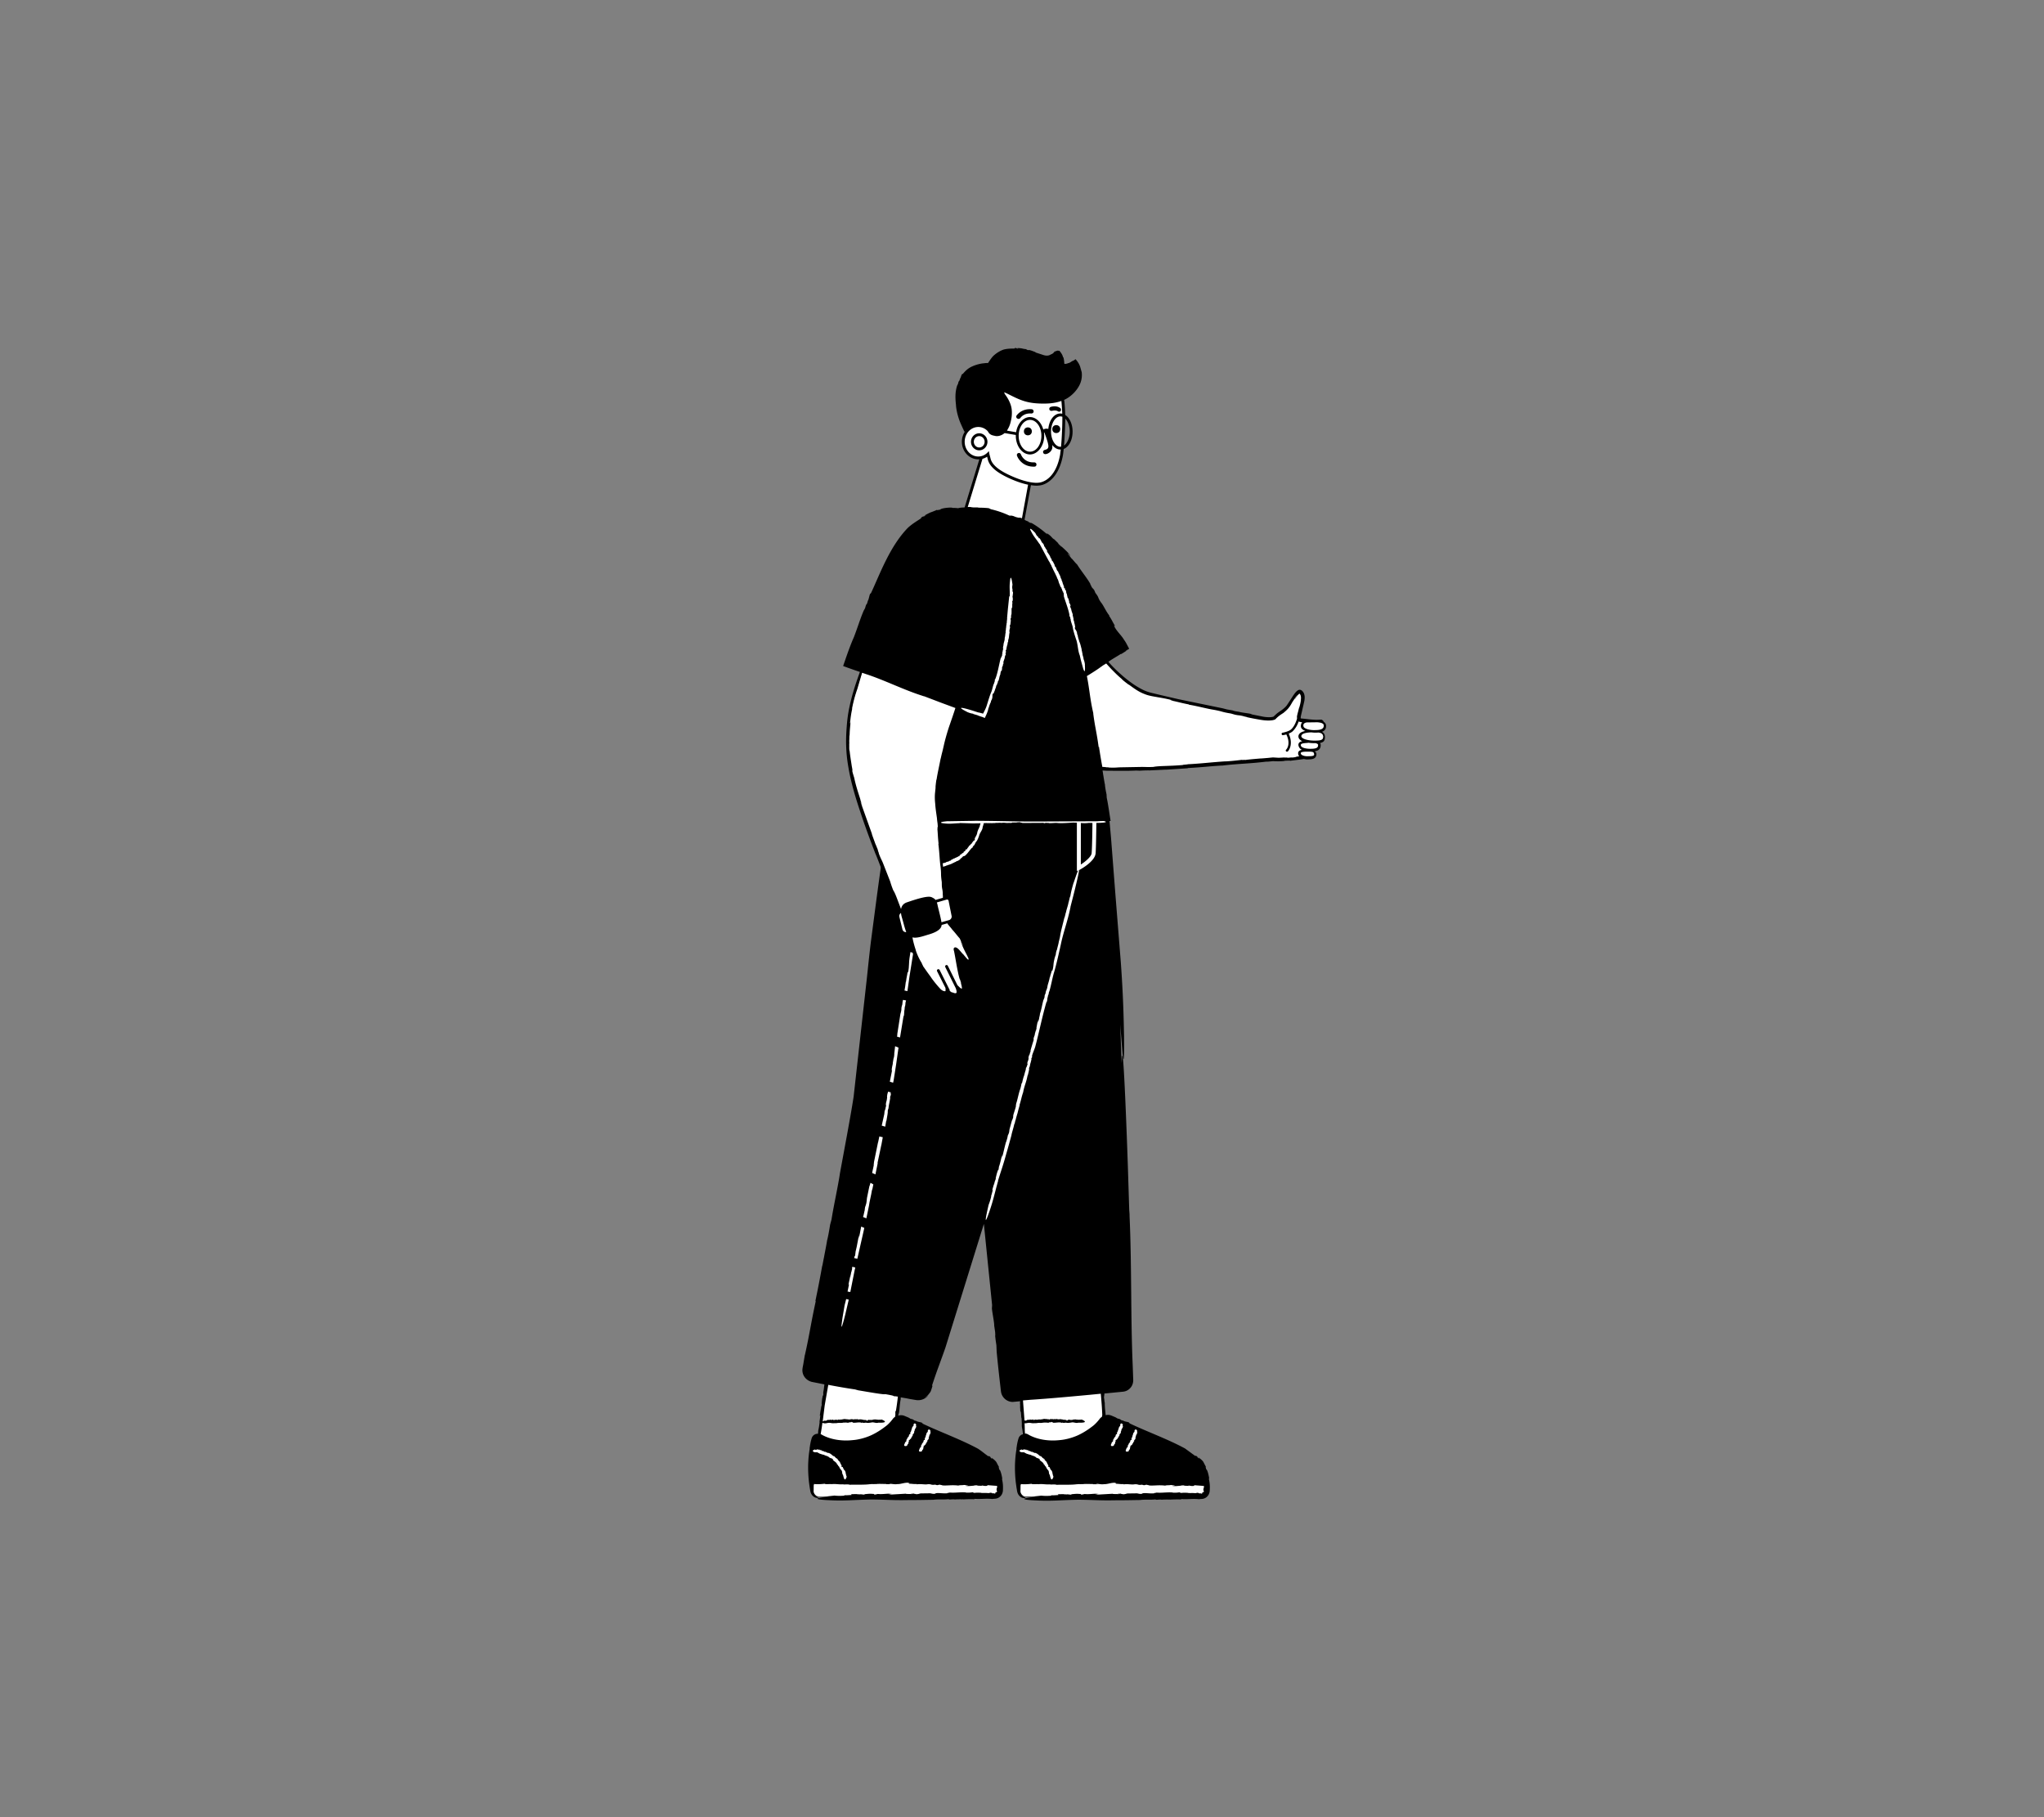 <svg width="720" height="640" viewBox="0 0 720 640" fill="black" xmlns="http://www.w3.org/2000/svg">
  <rect x="0" y="0" width="720" height="640" fill="#808080" stroke="none"/>
  <g xmlns="http://www.w3.org/2000/svg" fill="none" fill-rule="evenodd">
    <rect width="720" height="640"/>
  </g>
<g transform="translate(120, 80)"><path xmlns="http://www.w3.org/2000/svg" d="M393.13 244.9l.01.1-.01-.1zm-276-109.4l.01.1c-.01-.06-.01-.08-.01-.1z"/><path xmlns="http://www.w3.org/2000/svg" d="M258.65 47.78s-1.83 1.25-3.23 1.32c-1.4.07-1.47-.07-1.47-1.03s-.15-1.54-.37-2.27-1.17-1.83-1.17-1.83-.8 1.54-2.64 1.98-3.6-.3-6.53-1.54c-2.94-1.25-5.72-1.47-8.15-.8-2.42.66-3.3 1.4-4.26 2.13s-2.35 2.95-2.35 2.95-2.83-.33-5.87 1.08c-3.34 1.56-4.77 5.87-5.14 9.03s.6 6.68 1.17 8.5 1.65 4.13 1.65 4.13.18-.22.5-.5l.12.6c-1 1.04-1.6 2.48-1.6 4.1 0 3.15 2.37 5.7 5.3 5.7.37 0 .72-.05 1.07-.13l-6.87 22.43-2.2 5.7s3.2 4.1 10.8 5.7c5.2 1.1 8.7 1.2 11 1 1.9-.2 4.2-.6 3-4.1-1.7-5.2-1.1-8.5-1.1-8.5l2.4-13.1c1.63.3 3.14.35 4.3-.01 3.2-1 5.9-4.4 6.9-10.1.5-3.3.8-9.2.8-13.4 0-1.1-.1-3.4-.3-5.4-.07-.52-.16-1.02-.26-1.5a11.2 11.2 0 0 0 3.3-2.34c4.94-5.07 1.2-9.77 1.2-9.77zM228 79.98c.01.03.02.06.02.1l-.08-.05c.02-.01.04-.02.06-.04z" fill="#fff"/><path xmlns="http://www.w3.org/2000/svg" d="M251.84 60.06l.33-.04c-.01-.03-.1-.01-.33.04zm-29.67 9.24l.08-.04c-.06.02-.07.04-.08.04zm38.87-18.16v.02l.03.1-.03-.12z"/><circle xmlns="http://www.w3.org/2000/svg" cx="242.07" cy="71.92" r="1.4"/><path xmlns="http://www.w3.org/2000/svg" d="M224.93 72.6c-1.6 0-2.9 1.35-2.9 3s1.3 3 2.9 3 2.9-1.35 2.9-3-1.3-3-2.9-3zm0 5c-1.05 0-1.9-.9-1.9-2s.85-2 1.9-2 1.9.9 1.9 2-.85 2-1.9 2zm18.47-13.47c-3.6-.3-5.2 2.1-5.3 2.2-.2.3-.18.75.15 1 .5.38.92.16 1.15-.1.12-.13 1.2-1.8 3.9-1.6.4 0 .8-.3.8-.7s-.3-.8-.7-.8zm7.14.57c.15-.02 1.24-.35 2.1.14.14.08.3.16.4.16.2 0 .5-.1.6-.3a.78.78 0 0 0-.2-1c-1.4-1-3.13-.44-3.28-.4a.73.73 0 0 0-.52.9c.1.4.5.54.9.5z"/><circle xmlns="http://www.w3.org/2000/svg" cx="252.07" cy="71.12" r="1.4"/><path xmlns="http://www.w3.org/2000/svg" d="M244.3 82.84c-3.6.17-4.65-2.7-4.7-2.85-.18-.4-.56-.54-.95-.4s-.55.56-.4.95c.55 1.45 2.42 3.98 6.22 3.8.4-.04.67-.37.62-.87a.75.75 0 0 0-.77-.62zm16.75-31.68l-.57-2.03-.22-.55-.18-.37-.23-.4c-.32-.52-.68-.98-1-1.3l-.47.35-.78.37-.46.3-.27.16a1.93 1.93 0 0 1-.56.21l.01-.04c-.48.3-1.07.28-1.2.32l.01-.03c-.05 0-.1.01-.15 0l.05-.03c-.06.02-.1-.02-.12-.07-.01-.03-.01-.04-.02-.1l-.02-.38c-.04-.63-.17-1.27-.3-1.8l-.1.12c-.04-.18-.07-.36-.17-.6l-.13-.3c-.04-.1-.12-.22-.18-.33a8.35 8.35 0 0 0-.82-1.12l-.52-.03c-.14-.01-.26-.05-.34.02-.18.1-.43.18-.83.28-.22.33-.58.66-.68.7-.16.12-.35.22-.56.3v-.04c-.8.6-1.73.55-2.55.32l-2.95-.96c.3.08-.1-.1-.06-.13-1.06-.42-2.35-.9-2.44-.65-.85-.28-.68-.28-.76-.42-.02.1-.8-.06-1.48-.17l.33.02a11.3 11.3 0 0 0-2-.2 4.79 4.79 0 0 1 .38.23c-1.05-.1-.26-.3-1.3-.23l.02.17c-1.46.03-2.4.01-3.8.34-1.22.38-2.46 1.15-3.42 1.98-.6.52-.96 1.03-1.35 1.56l-.55.8-.13.2-.04.08c-.03.04-.05.1-.08.14h-.2l-.66.02-1.3.15a14.34 14.34 0 0 0-2.52.65c-.8.3-1.6.65-2.33 1.18-.7.52-1.3 1.13-1.83 1.77l-.25.13c-.26-.02-.6 1.5-.8 1.6l-.2.65c-.1.15-.27.5-.2.18-.23.56-.2.6-.3 1l-.3.58c-.74 2.24-.7 4.37-.43 6.8.05 1.16.33 2.68.8 4.24.23.78.53 1.6.85 2.34l.5 1.13.8 1.72c.08 0 .13.01.2.02a6.42 6.42 0 0 0-1.07 3.57c0 3.42 2.6 6.2 5.8 6.2.12 0 .24-.02.36-.03l-6.63 21.65-2.3 5.96.17.22c.14.17 3.4 4.26 11.1 5.88 3.44.73 6.48 1.1 9.08 1.1a22.56 22.56 0 0 0 2.07-.09c1.28-.13 2.7-.37 3.4-1.45.5-.8.52-1.88.03-3.3-1.63-5-1.1-8.22-1.08-8.25l2.32-12.6c.68.1 1.35.18 1.96.18.76 0 1.46-.1 2.08-.28 3.63-1.14 6.27-4.96 7.25-10.5.1-.64.18-1.36.26-2.14 1.83-.73 3.13-3.16 3.13-6.12 0-2.67-1.06-4.9-2.6-5.86-.03-1.26-.13-3.14-.3-4.8-.02-.17-.06-.33-.1-.5 1.08-.5 2.23-1.22 3.5-2.52.85-.9 1.65-1.98 2.17-3.23a7.87 7.87 0 0 0 .55-3.9zm-18.22 15.72c-2.38 0-4.45 2.33-4.9 5.35l-3.22-.56c.1-.15.2-.33.17-.34.86-1.33 1.18-2.73 1.42-4.14 0 0 .06-.32.1-.86s.07-1.3-.03-2.17c-.2-1.83-1.2-3.7-2.13-4.98-.25-.34-.34-.46-.42-.7-.03-.1-.05-.2-.07-.27a1.12 1.12 0 0 0 .22-.03l.02.08c.02.02.05.03.07.04l.13.05a20.69 20.69 0 0 1 .76.35l1.04.52c3.87 1.95 6.4 2.96 11.87 2.92 2.42-.01 3.98-.3 5.5-.76l.5-.18c.01.08.03.15.04.22a73.09 73.09 0 0 1 .28 4.29c-.22-.05-.44-.08-.67-.08-2.2 0-3.95 2.33-4.24 5.44a2.4 2.4 0 0 0-.76-.09 1.91 1.91 0 0 0-1 .31c-.7-2.54-2.56-4.4-4.7-4.4zm4 6.6c0 3.1-1.8 5.6-4 5.6s-4-2.5-4-5.6 1.8-5.6 4-5.6 4 2.5 4 5.6zm-7 29.82c-.03.14-.6 3.5 1.12 8.75.38 1.1.4 1.93.07 2.45-.45.7-1.6.88-2.64 1-2.9.25-6.55-.08-10.85-1-6.34-1.33-9.56-4.47-10.33-5.3l2.1-5.45 6.78-22.16c.58-.16 1.13-.4 1.63-.75.08.3.16.6.22.88.53 2.22 2.42 4.1 5.96 5.93 2.5 1.3 5.52 2.5 8.25 3.06l-2.3 12.6zm13.6-23.2c-.9 5.15-3.3 8.7-6.56 9.7-3 .94-8.62-1.07-12.52-3.07-3.2-1.65-5-3.38-5.44-5.27a24.44 24.44 0 0 0-.35-1.35l-.25-1.25c-.88 1.16-2.2 1.92-3.7 1.92-2.65 0-4.8-2.33-4.8-5.2s2.15-5.2 4.8-5.2c1.2 0 2.28.48 3.12 1.27a3.37 3.37 0 0 1 .29.35l.23.36c.07.12.28.38.46.5.4.3.8.44 1.14.52l.93.2c.92.08 1.54-.14 2.2-.45a5.42 5.42 0 0 0 .9-.6l3.95.67c0 .08-.01.17-.01.25 0 3.6 2.2 6.6 5 6.6 2.7 0 5-3 5-6.6a8.76 8.76 0 0 0-.07-1.03c.05-.05.1-.1.17-.14-.01.1.01.23.07.35.5 1.3 1.4 3.8 1.3 4.7s-.85 1-1.2 1.1c-.45.12-.75.45-.65.9.12.58.65.63.95.6.8-.1 2.2-.9 2.3-2.4a4.77 4.77 0 0 0-.04-.82c.76 1 1.76 1.62 2.88 1.62.04 0 .08-.01.12-.01l-.22 1.75zm.32-2.77c-.07.01-.15.02-.22.02-1.78 0-3.3-2.45-3.3-5.35s1.5-5.35 3.3-5.35a2.01 2.01 0 0 1 .69.13c0 3-.16 7.2-.47 10.55zm1.47-9.9c.95.95 1.6 2.66 1.6 4.56 0 2.18-.85 4.1-2.02 4.93.26-3.05.4-6.68.43-9.5z"/><g xmlns="http://www.w3.org/2000/svg" fill="#fff"><path d="M240.35 427l-1.4-28.1h28.4l2.6 35.3zm-71.98.04l3.13-21.7 25.8 2.87-3 22.5z"/><path d="M173.6 393.24c1.4.3 1.76.54 3.25.75l2.15.36c.35-.06.9.17 1.3.14l.14.1c.14-.01.3-.01.43.06l-.01.02c.2-.02.43.06.53.05l-.01.02.24.04-.05.02a4.11 4.11 0 0 1 1.02.16l-.01-.1c.65.22.93.1 1.52.32h-.01c.8-.08 1.18.38 2 .32-.1.01.03.05.02.07.37.04.76.1.8-.06.26.05.2.1.23.16.01-.07.25-.06.46-.03l-.1.01.6.1-.1-.16c.3.1.05.18.36.2l.02-.12c.43.1.65.33 1.06.5 1.74.38 3.68.44 5.27.95l.06.1c.01.13.48-.1.53.03l.2-.02c.05.03.16.08.06.1.17.04.18.02.32 0l.17.1c.68.2 1.3.15 2.02.32.84.32 2.52.5 3.48.58 1.37.06 2.82.86 4.23.9.04.03.16.01.17-.01l1.25.25s6.05 1.18 1.64-.73l.04-.02c-.67-.2-1.1-.3-1.6-.24-.04-.18-.56-.12-.7-.2v-.01c-.44.05-.84-.27-1.26-.23.02-.01.04-.06.13-.04-.3-.03-.7-.07-.7-.17-.7-.1-1.67-.33-2.15-.26l.04-.02c-.28.06-.33-.05-.63-.05-.01-.02-.03-.03-.03-.03-.3.05-.82-.14-1.05-.13v-.07l-.56-.1.2.05c-.1.17-.4-.2-.82-.15-.37-.1-.83.23-1.2.07-.2.05.2-.1-.1-.1.01-.1.14-.03.08-.12-.28-.01-.43-.18-.78-.18v-.08c-.47.05-.8-.25-1.13-.18-.46-.02-.26-.27-.76-.22l-.17-.13c-.2-.05-.17.1-.38 0 .03-.06-.27-.1-.13-.14-.5-.2-1.06-.05-1.7-.35-.17.1-.5-.04-.62.03-.01-.06-.67-.14-.27-.18.03 0 .1.01.08.03l.06-.06c-.36-.2-.7-.05-1.08-.15.1.04.26.07.15.1l-.35-.08.08-.05-.52-.13.06.1c-.25-.1-.3-.23-.62-.18-.14.03.22.15-.05.12l-1.26-.4c.02.1-.1.07-.22.06v-.08c-.48.02-.14-.2-.6-.2l.05-.04-.15.13c-.44.07-.2-.2-.7-.08.18.02.06.18-.16.1l.07-.06c-.13-.01-.17.01-.25-.02.08-.02.06-.1-.13-.12l.14-.07-.37.07c-.25-.13-.7-.1-.78-.23 0 0-.56-.16-.7-.07.13-.05-.18-.13-.08-.2-.16.05-.6.03-.77-.08h.03c-.63-.2-1.13-.1-1.7-.3.01.1-.3-.01-.23.1-.62-.01-1.06-.43-1.34-.13-.28-.03-.3-.14-.45-.18l.07-.01-1.05-.17c-.2 0-.26.15-.6.05.12-.04-.02-.06-.15-.08.08.01.1-.01-.05-.1-.03.01-.07.02-.1.02-.22-.04-.18-.01-.1.02-.01.01 0 .02.03.05-.2-.12-.62-.1-.62-.22-.64-.1-1.12-.07-1.66-.13-.05-.07.08-.1.24-.08l-.38-.05c.02-.08.23 0 .34 0-.43-.2-.95-.05-1.46-.26l-.12.04-.03-.02c0 .03-.13.06-.2.05-.06-.08.04-.16-.23-.2-.2-.1-.6-.08-.87-.1.14.04.1.07.02.08-.13-.02-.2-.1-.3-.1v-.1c.03.1-.36.03-.4.06-.06-.08.2-.02.26-.07l-.8-.13c-.3.02.03.1-.1.15-.25-.03-.5-.01-.78-.12l.07.1c-.48-.02-.75-.08-1.05-.23-3.58.02-.9.78-.9.78 1.3.4 2.06.3 3.7.54zm64.23 8.1c1.55-.08 1.98.05 3.58-.15l2.33-.23c.35-.15.98-.08 1.4-.22l.17.06c.14-.05.3-.1.46-.06l-.01.02c.2-.07.46-.06.56-.1l-.01.02.26-.03-.04.03c.37-.1.76-.12 1.1-.12l-.04-.08c.74.04 1-.16 1.67-.1h-.01c.82-.3 1.34.05 2.18-.24-.1.04.05.04.04.06.4-.06.82-.1.8-.27.3-.02.24.03.28.1-.01-.07.24-.13.47-.15l-.1.04.65-.08-.14-.13c.35.01.1.17.43.1l-.01-.12c.48-.01.77.14 1.24.2 1.9-.1 3.94-.56 5.74-.5l.1.08c.04.13.48-.23.55-.12l.2-.08c.06.02.18.03.08.07.2-.01.2-.03.33-.08l.2.06c.76 0 1.4-.2 2.2-.24.97.1 2.75-.2 3.78-.38 1.44-.3 3.17.07 4.64-.27.05.01.17-.04.17-.05l1.36-.1s6.6-.48 1.5-1.14l.03-.03c-.75-.01-1.22.01-1.72.2-.1-.17-.6.03-.8-.01l.02-.02c-.44.17-.95-.04-1.37.12.02-.02.02-.06.12-.07-.32.05-.75.12-.78.02-.76.1-1.83.13-2.3.32l.03-.03c-.27.13-.36.04-.67.12l-.04-.02c-.3.13-.88.1-1.13.15l-.02-.07-.6.06h.23c-.06.2-.47-.08-.9.08-.4.01-.8.45-1.23.4-.2.1.17-.15-.13-.06-.02-.1.14-.07.05-.14-.3.07-.5-.06-.86.04l-.02-.07c-.47.17-.9-.03-1.22.13-.5.1-.35-.2-.85-.01l-.2-.08c-.22 0-.15.14-.4.1.01-.06-.3-.03-.17-.1-.56-.05-1.1.23-1.85.12-.15.14-.52.1-.63.2-.02-.05-.74.05-.33-.1.03-.01.1-.02.1.01l.04-.08c-.43-.1-.75.14-1.16.15.12.01.3 0 .18.05l-.38.02.07-.07h-.57l.08.07c-.28-.02-.4-.14-.7-.01-.14.07.27.08-.02.13l-1.42-.04c.05.08-.08.1-.2.12v-.07c-.5.14-.2-.15-.7-.03l.04-.06-.12.17c-.44.18-.26-.14-.74.1.2-.03.1.16-.14.14l.06-.08c-.13.03-.18.06-.27.05.08-.05.03-.1-.16-.08l.13-.1-.37.16c-.3-.05-.75.08-.88-.01 0 0-.63 0-.76.12.12-.08-.23-.08-.13-.17-.16.1-.63.2-.83.12h.04c-.7-.03-1.2.2-1.84.16.04.08-.3.06-.2.17-.65.16-1.2-.13-1.42.23-.3.04-.36-.05-.52-.06l.07-.02-1.14.1c-.2.05-.22.2-.6.2.12-.07-.04-.05-.17-.04.1-.02.1-.04-.07-.07-.02.02-.06.04-.1.05 0 0-.01-.01-.01-.02-.23.04-.2.06-.08.06 0 .01.01.02.04.04-.25-.06-.67.06-.7-.05-.7.08-1.2.23-1.76.32-.07-.05.06-.1.23-.15l-.4.05c0-.08.23-.06.36-.1-.5-.1-1 .2-1.6.14l-.1.07-.04-.01c0 .03-.12.1-.2.1-.1-.06-.01-.16-.3-.13-.23-.05-.64.08-.93.15.16 0 .1.04.05.07-.14.01-.23-.05-.34-.01l-.02-.1c.06.08-.36.13-.4.17-.1-.06.22-.08.25-.13l-.86.08c-.3.1.06.08-.08.18-.27.04-.52.13-.84.1l.1.08c-.5.1-.8.12-1.15.06-3.7.98-.72 1-.72 1 1.48.1 2.23-.2 4-.4z"/></g><path xmlns="http://www.w3.org/2000/svg" d="M305.82 440.73c.1.4.05-.2.1-.16-.24-1.5-.72-3.1-1-3.04-.32-1.07-.2-.9-.14-1.07-.06.02-.18-.2-.34-.5-.18-.33-.32-.7-.68-1.2l.32.4c-.6-.96-1.3-1.4-1.96-1.9l.25.5c-1.02-.84-.1-.45-1.17-1.1l-.1.17-3.7-2.7c-6.3-3.4-13.5-5.95-19.47-8.82l-.2-.25c-.04-.25-1.8-.4-1.96-.68l-.75-.2c-.2-.12-.6-.33-.22-.23-.66-.28-.68-.25-1.18-.38l-.66-.4-.95-.4-.47-.2c-.2-.07-.44-.16-.66-.2-.48-.1-.96-.07-1.42.04-.08-1.3-.32-2.65-.3-4.34-.15-.42-.15-1.42-.27-1.73.05-.06-.14-2 .06-.88.02.1.03.26.01.25l.08.13c.02-.37 0-.7-.04-1.05l6.44-.63c.52-.03 1.2-.2 1.7-.5.52-.3.96-.7 1.3-1.17s.55-1 .66-1.54a4.58 4.58 0 0 0 .08-.83l-.02-.64-.17-4.75c-.72-16.43-.33-35.57-1.1-52.4a13.41 13.41 0 0 0-.04-1.19c-.02-.2-.03-.4-.04-.54s-.02-.23-.03-.22l-.48-15.4s-1.7-51.36-2.2-36.5l-.1-2.55-.4-11.1.8 10c.3 2.83.44 2.6.52 1.07.07-1.54.06-4.42.03-6.9l-.1-4.6c-.2-8.4-.56-14.74-1.04-21.48l-1.9-23.82-1.54-19.9-.38-4.28-.55-5.5-.06-.57c.01-.07-.05-.05-.1-.05h-3.22l-.05.3c-.23-.2-.82-.08-1.22-.12h-3.82l-8.57.1c-.28-.01-.8 0-1.23.01l-.57.03c-.15.01-.24.02-.23.02H235.3s-53.44.02-38.02 1h-2.64c-.43 1.93-1.04 5.87-1.82 11.3l1.15-10.27c.42-2.96.24-2.76-.24-1.23-.48 1.6-1.04 4.54-1.48 7.1l-.77 4.72c-1.38 8.62-2.24 15.16-3.16 22.12l-1.45 11.06c-.52 4.03-.97 8.46-1.52 13.63l-4.66 41.68c-.67 4.4-1.52 9-2.34 13.55l-2.48 13.42c-.58 4.15-2.2 11.36-2.96 16.25l-.5 1.86c-.27 1.7-.6 3.66-1 5.33l-.01-.1c-.4 2.52-1 5.33-1.2 6.58v-.1l-.58 3.04.05-.53c-.77 4.38-1.65 8.87-2.48 12.82l.2-.3c-1.84 8.43-2.16 11.6-3.87 19.2l-.01-.1-.58 3.46c-.1.57-.22 1-.28 1.76-.04.7.12 1.38.4 1.98.6 1.2 1.7 2.03 2.94 2.33l2.9.57 1.5.3c-.1.9-.18 1.8-.4 2.78l.01.34-.02.1c.03 0 .03.36 0 .6-.1.2-.16-.04-.27.74-.16.6-.23 1.76-.32 2.57.08-.43.1-.3.1-.1-.06.4-.16.6-.18.9h-.1c.1-.14-.06 1.03-.04 1.18-.1.2.03-.6 0-.72l-.35 2.35c-.06.84.1-.14.13.27-.1.74-.14 1.47-.33 2.3l.12-.25c-.15 1.4-.28 2.22-.5 3.14l-.1 1.2a2.22 2.22 0 0 0-1.13.24c-.34.18-.64.45-.85.78-.2.3-.32.82-.37.97-.25.9-.42 1.8-.53 2.68-.06.18-.08.66-.05.66-.3 1.7-.45 3.42-.52 5.14 0 0-.07 1.56.03 3.6.05 1.02.14 2.16.28 3.27l.23 1.64c.05.27.1.53.13.78.05.26.07.48.17.8.34 1.18 1.32 1.88 2 1.98.34.07.6.04.72-.01s.14-.1.06-.16c-.1-.08-.44-.16-.83-.45a1.98 1.98 0 0 0 .82.2l3.67-.01c-9.1.96.1 1.28.1 1.28 5.5.3 8.33-.12 14.87-.25 5.75.05 7.27.32 13.23.2 2.84.01 5.87-.06 8.65-.1 1.32-.22 3.65-.01 5.2-.2l.6.12c.54-.06 1.17-.1 1.7-.04l-.03.03c.8-.1 1.7-.04 2.1-.1l-.03.04.98-.02-.17.05c1.4-.1 2.84-.1 4.1-.07l-.1-.14c2.72.15 3.7-.15 6.17.03l-.03.04a14.54 14.54 0 0 1 1.12-.1c.52-.03 1.02-.18 1.44-.45.84-.53 1.3-1.4 1.4-2.3.08-1.4.07-2.63-.33-4.26.1.4.05-.2.1-.16-.24-1.5-.72-3.1-1-3.04-.32-1.07-.2-.9-.14-1.07-.06.02-.18-.2-.34-.5-.18-.33-.32-.7-.68-1.2l.32.4c-.6-.96-1.3-1.4-1.96-1.9.1.16.17.33.25.5-1.02-.84-.1-.45-1.17-1.1l-.1.17c-1.48-1-2.25-1.76-3.7-2.7-6.3-3.4-13.5-5.95-19.47-8.82l-.2-.25c-.04-.25-1.8-.4-1.96-.68l-.75-.2c-.2-.12-.6-.33-.22-.23-.66-.28-.68-.25-1.18-.38l-.66-.4-.95-.4-.47-.2c-.2-.07-.44-.16-.66-.2-.54-.1-1.08-.05-1.6.1.01-.08.02-.17.05-.3.06.05.16-.84.17-.44.3-1.5.25-3.1.66-5.1-.02-.15-.01-.37.01-.6l3.14.53-1.2-.17 3.3.56c.18.02.36.06.55.07 1.5.12 3.04-.56 3.98-1.73-.43.4-.93.72-1.46.92 1-.56 1.38-1.1 1.63-1.4l.4-.55c.1-.1.16-.22.3-.57.12-.32.28-.82.56-1.75h-.2c1.72-5.32 2.98-8.36 4.75-13.47l13.53-43.53 2.9 28.6-.05.9c-.17.4.9 5.48.78 6.27l.34 2.32c.03.66.13 2.04-.04.9.22 2.15.26 2.2.48 3.74l.1 2.32c.4 4.25.84 8.17 1.3 12.15l.17 1.5c.03.22.07.6.16.9.08.32.2.62.36.9.62 1.15 1.8 2 3.16 2.17.33.04.7.03 1-.01l2.1-.2c-.01.23-.03.4 0 .62l-.1.04c.08-.16.15 1 .2 1.14-.06.22-.1-.6-.15-.7l.13 2.32c.1.82.08-.15.18.24.05.73.16 1.44.14 2.28l.07-.27c.13 1.37.16 2.2.13 3.1l.37 2.86c-.15.04-.3.08-.44.15-.34.18-.64.45-.85.78-.2.3-.32.82-.37.97-.25.9-.42 1.8-.53 2.68-.06.18-.08.66-.05.66-.3 1.7-.45 3.42-.52 5.14 0 0-.07 1.56.03 3.6.05 1.02.14 2.16.28 3.27l.23 1.64c.05.27.1.53.13.78.05.26.07.48.17.8.34 1.18 1.32 1.88 2 1.98.34.07.6.04.72-.01s.14-.1.06-.16c-.1-.08-.44-.16-.83-.45a1.98 1.98 0 0 0 .82.2l3.67-.01c-9.1.96.1 1.28.1 1.28 5.5.3 8.33-.12 14.87-.25 5.75.05 7.27.32 13.23.2 2.84.01 5.87-.06 8.65-.1 1.32-.22 3.65-.01 5.2-.2l.6.12c.54-.06 1.17-.1 1.7-.04l-.03.03c.8-.1 1.7-.04 2.1-.1l-.03.04.98-.02-.17.05c1.4-.1 2.84-.1 4.1-.07l-.1-.14c2.72.15 3.7-.15 6.17.03l-.03.04a14.54 14.54 0 0 1 1.12-.1c.52-.03 1.02-.18 1.44-.45.84-.53 1.3-1.4 1.4-2.3.1-1.43.1-2.66-.3-4.3zm-110.27-23.87l-.1.2c-.14.08.02 1.37-.12 1.54l-.01.36a3.39 3.39 0 0 0-.42.33 2.69 2.69 0 0 0-.44.49c-.2.25-.4.5-.6.75-.43.5-.9.98-1.42 1.44-1.33 1.06-3.3 2.48-5.53 3.5s-4.7 1.6-6.54 1.73c-3.6.4-7.82-.1-11.05-2-.08-.05-.17-.08-.25-.1a62.26 62.26 0 0 0 .62-4.01c.16.1.4.13.4.13.73.2 1.1-.06 1.97-.12.76.04.96.2 1.75.14.38.01.78-.02 1.14-.04.17-.13.48 0 .7-.1l.08.07c.07-.04.15-.06.23-.02v.02c.1-.05.23-.02.28-.05v.02l.13-.01-.02.03a1.27 1.27 0 0 1 .54-.04l-.01-.1c.36.1.5-.08.82.03v.02c.4-.23.65.16 1.07-.06-.05.03.02.04.02.07.2-.02.4-.04.4-.2.14 0 .12.05.13.12 0-.07.12-.1.23-.1l-.05.03.32-.03-.06-.14c.17.04.04.17.2.14v-.12c.23.02.37.2.6.3.94.05 1.94-.25 2.8-.04l.04.1c.02.13.24-.2.27-.07l.1-.06c.03.02.1.05.04.08.1.01.1-.02.16-.05l.1.08c.37.06.68-.1 1.07-.06.47.16 1.35.01 1.85-.07.7-.2 1.54.32 2.27.1.02.02.1-.02.08-.04l.67.02s3.24.05.78-1.02l.02-.03c-.37-.07-.6-.08-.85.06-.04-.17-.3-.02-.4-.07l.01-.01c-.22.13-.46-.1-.67.01.01-.01.01-.06.06-.06-.16.02-.37.06-.38-.04-.37.03-.9-.02-1.14.14l.02-.03c-.14.1-.18.02-.33.07-.01-.01-.02-.02-.02-.03-.15.1-.43.02-.55.06l-.01-.07-.3.02.1.01c-.04.18-.22-.12-.44 0-.2-.02-.4.38-.62.3-.1.1.1-.14-.06-.07 0-.1.07-.06.03-.14-.15.05-.24-.1-.42-.03l-.01-.07c-.24.14-.44-.1-.6.03-.24.06-.16-.22-.42-.08l-.1-.1c-.1-.02-.08.12-.2.07.01-.06-.15-.05-.08-.1-.27-.1-.55.14-.9-.03-.08.12-.26.05-.32.14-.01-.05-.36-.01-.16-.13.02-.01.05-.01.05.01l.02-.07c-.2-.14-.37.08-.57.05.06.02.14.02.1.07l-.2-.01.04-.06-.28-.04.04.08c-.14-.04-.18-.17-.34-.06-.07.06.13.1-.01.13-.18-.05-.46-.13-.7-.15.02.1-.04.08-.1.1l-.01-.07c-.25.1-.1-.16-.34-.08l-.04.1c-.22.15-.12-.16-.37.05.1-.01.05.16-.07.13l.03-.07c-.07.02-.1.05-.13.03.04-.04.02-.1-.08-.1l.07-.1-.18.13c-.14-.08-.37.02-.43-.08 0 0-.3-.05-.38.06.06-.07-.1-.1-.06-.18-.08.08-.3.14-.4.06l.02-.01c-.35-.1-.6.12-.9.01.01.1-.15.04-.1.15-.32.1-.6-.23-.7.12-.15.02-.17-.08-.25-.1l.03-.02c-.27.03-.35.03-.56.02-.1.03-.12.2-.3.15.06-.06-.02-.05-.08-.05.04-.01.06-.03-.03-.08-.01.02-.03.03-.05.04-.1 0-.1.02-.04.03 0 .01 0 .02.02.04-.12-.08-.33.01-.34-.1-.34.03-.6.14-.87.18-.03-.06.03-.1.12-.13l-.2.02c0-.08.12-.05.18-.06-.24-.13-.5.13-.78.01l-.06.06-.02-.01c0 .03-.06.08-.1.1-.04-.07 0-.16-.14-.16-.1-.07-.3.03-.46.07.08.01.05.05.02.08-.07 0-.1-.07-.16-.04l-.01-.1c.03.1-.18.1-.2.13-.04-.07.1-.06.13-.1-.28.01-.14 0-.42.01-.15.07.03.1-.04.17-.13.02-.26.08-.4.03l.05.08c-.25.07-.4.06-.56-.03-.34.13-.57.24-.72.34l.7-5.62 1.27-7.3c3 .58 6.18 1.15 10 1.7-1.25-.18.52.17.4.2 4.6.78 9.53 1.64 9.65 1.37 3.35.6 2.7.58 3.13.76 0-.05.53 0 1.34.12-.2 1.75-.43 3.44-.7 5.04zm45.43 7.35a51.53 51.53 0 0 0-.08-2.93c.5.03.9-.12 1.6-.18.76.04.96.2 1.75.14.38.01.78-.02 1.14-.04.17-.13.48 0 .7-.1l.08.07c.07-.04.15-.06.23-.02v.02c.1-.05.23-.02.28-.05v.02l.13-.01-.02.03a1.27 1.27 0 0 1 .54-.04l-.01-.1c.36.1.5-.08.82.03v.02c.4-.23.65.16 1.07-.06-.05.03.02.04.02.07.2-.02.4-.04.4-.2.14 0 .12.05.13.12 0-.07.12-.1.23-.1l-.05.03.32-.03-.06-.14c.17.04.04.17.2.14v-.12c.23.02.37.2.6.3.94.05 1.94-.25 2.8-.04l.04.1c.02.13.24-.2.27-.07l.1-.06c.03.02.1.05.04.08.1.01.1-.02.16-.05l.1.08c.37.06.68-.1 1.07-.06.47.16 1.35.01 1.85-.07.7-.2 1.54.32 2.27.1.02.02.1-.02.08-.04l.67.02s3.24.05.78-1.02l.02-.03c-.37-.07-.6-.08-.85.06-.04-.17-.3-.02-.4-.07v-.01c-.22.13-.46-.1-.67.01.01-.01.01-.06.06-.06-.16.02-.37.06-.38-.04-.37.03-.9-.02-1.14.14l.02-.03c-.14.1-.18.02-.33.07-.01-.01-.02-.02-.02-.03-.15.1-.43.02-.55.06V420l-.3.02.1.01c-.04.18-.22-.12-.44 0-.2-.02-.4.38-.62.3-.1.1.1-.14-.06-.07 0-.1.07-.06.03-.14-.15.05-.24-.1-.42-.03l-.01-.07c-.24.14-.44-.1-.6.03-.24.06-.16-.22-.42-.08l-.1-.1c-.1-.02-.08.12-.2.07.01-.06-.15-.05-.08-.1-.27-.1-.55.14-.9-.03-.08.12-.26.05-.32.14-.01-.05-.36-.01-.16-.13.02-.01.05-.01.05.01l.02-.07c-.2-.14-.37.08-.57.05.06.02.14.02.1.07l-.2-.01.04-.06-.28-.04.04.08c-.14-.04-.18-.17-.34-.06-.07.06.13.1-.01.13-.18-.05-.46-.13-.7-.15.02.1-.04.08-.1.1l-.01-.07c-.25.1-.1-.16-.34-.08l-.04.1c-.22.15-.12-.16-.37.05.1-.01.05.16-.07.13l.03-.07c-.07.02-.1.05-.13.03.04-.04.02-.1-.08-.1l.07-.1-.18.13c-.14-.08-.37.02-.43-.08 0 0-.3-.05-.38.06.06-.07-.1-.1-.06-.18-.08.08-.3.14-.4.06l.02-.01c-.35-.1-.6.12-.9.01.01.1-.15.04-.1.15-.32.1-.6-.23-.7.12-.15.02-.17-.08-.25-.1l.03-.02c-.27.03-.35.03-.56.02-.1.03-.12.2-.3.15.06-.06-.02-.05-.08-.05.04-.01.06-.03-.03-.08-.01.02-.03.03-.05.04-.1 0-.1.02-.04.03 0 .01 0 .02.02.04-.12-.08-.33.01-.34-.1-.34.03-.6.14-.87.18-.03-.06.03-.1.12-.13l-.2.02c0-.08.12-.05.18-.06-.24-.13-.5.13-.78.01l-.06.06-.02-.01c0 .03-.06.08-.1.1-.04-.07 0-.16-.14-.16-.1-.07-.3.03-.46.07.08.01.05.05.02.08-.07 0-.1-.07-.16-.04l-.01-.1c.03.1-.18.1-.2.13-.04-.07.1-.06.13-.1-.28.01-.14 0-.42.01-.15.07.03.1-.04.17-.13.02-.26.08-.4.03l.05.08c-.25.07-.4.06-.56-.03-.03.01-.04.02-.07.03l-.53-6.97v-.1l2.56-.22c5.38-.34 13.12-1.02 20.96-1.76l3.88-.38c.23 2.6.45 5.18.52 7.58l-.07.22c-.03.03-.02.14 0 .28-.16.1-.3.22-.45.35a2.69 2.69 0 0 0-.44.49 20.08 20.08 0 0 1-.61.75c-.43.5-.9.98-1.42 1.44-1.33 1.06-3.3 2.48-5.53 3.5s-4.7 1.6-6.54 1.73c-3.6.4-7.82-.1-11.05-2a2.4 2.4 0 0 0-1.13-.34c0-.37-.01-.65-.01-.65z"/><path xmlns="http://www.w3.org/2000/svg" d="M179.74 419.7h0l.02-.05zm70.48 0h0l.02-.05z"/><g xmlns="http://www.w3.org/2000/svg" fill="#fff"><path d="M189.28 322.37l.02-.14-1.46 7.15c.1-.1-.2 1.2-.03.9l-.6 2.82 1.16.52.82-4.05-.1.1 1.36-6.45.01.04.5-2.73-1.2-.3-.46 2.15zm3.14-16.23h0l-.02-.18zm-6.17 31.66l.04-.28-.9 4.4c-.14.8-.01.97-.35 2.4.04-.48-.08.1-.2.65.06-.35.06-.46-.13.24 0 .1-.02.26-.04.4-.01 0-.02.03-.02.02-.17.9-.12.75-.02.34.01.02.02-.01.07-.13-.28.9-.55 2.6-.68 2.7 0 .02-.01.05-.01.07l1.17.48.9-4.37c.17-1.4.8-3.8 1.05-5.46l.2-.62.3-1.5-1-.56-.36 1.22zm-6.15 29.12c.15-.6.14-.4.1-.14-.12.55-.26.85-.32 1.28l-.1.03c.13-.2-.22 1.46-.23 1.67-.14.3.13-.87.1-1.02l-.7 3.3c-.2 1.2.13-.2.1.4l-.5 2.43.97.17 1.5-7.54.25-1.1-1.05-.25-.14.76zm14.8-75.02c.1-.47.2-1.1.17-.68l-.24 1.5-.01-.32-.38 2.22.12-.3c-.2 1.08-.4 1.45-.47 2.7-.03.57.26-1.02.1.14l-.75 3.8 1.16.36.18-.8c.64-3.77 1.18-7.7 1.72-11.55l-1.2-.5c-.16 1.16-.2 2.23-.4 3.44zm-12.2 63.53c-.1.24-.04-.3.08-.95l-.32 1.6c-.08-.03.15-.93.24-1.42-.54 1.87-.72 3.94-1.32 6.14l-.04.47-.04.13c.03 0-.03.5-.1.84-.13.28-.15.01-.34.82l1.13.3 2.18-9.63.28-1.27-1.1-.46-.65 3.43zm10.98-50.23l.1-.46-.93-.28c-.13.6-.2.2-.4 1.7l.04.36c-.18 1.78-.33.92-.5 2.9.14-.77.23-.33.02.6v-.25l-.17 1.06c.02-.32-.07-.2-.2.6v-.53l-.15 1.48-.75 3.36-.15.7 1.23.36.34-2.04c-.06.42.08-.17.1-.13.28-1.55.58-3.2.42-3.26.22-1.13.23-.9.32-1.04-.07-.01.08-1 .25-1.87l-.05.4.45-2.53-.23.47c.3-1.33.23-.3.43-1.6h-.13zm4.12-31.33l-.22.77c-.15.86.03.64-.17 1.6-.05-.07-.23 1.2-.2.63l-1.13 7.24c.01.25-.03.6-.08 1l1.04.27 1.2-7.34.13-.3c.15-.1.1-1.95.26-2.2l.07-.82c.06-.22.15-.7.12-.3.12-.75.1-.77.14-1.3l.2-.77-1.07-.2c-.1.33-.18.65-.27 1.72zm2.6-16.67c-.27 1.6-.12 3.3-.46 4.97-.04.8-.03-.72-.15.48-.1.02.03-.56-.1-.27-.13 1.17-.4 1.9-.54 3.35l-.08.05c-.1 1.13-.3 2.15-.46 3.07l1.03.22.75-5.32 1.3-8.18-1-.25-.28 1.88zm-22.9 122.57c-2.57 14.7.23 3.27.23 3.27l1.24-5.3-.9-.23-.57 2.26zm28.78-161.33l-.01-.14-.42 2.45 1.07.13c.94-6.37 2.37-16.92-.64-2.44zm-4.08 26.66v-.14c-.06 1.1-.2 1.4-.33 2.64-.02.06-.04.15-.05.14-.07 1.17-.48 3.3-.6 4.33l.92.2.44-3.3 1.23-7.84-1.1-.2-.5 4.18zm10.86-20.07h0l-.02.02z"/><path d="M226.62 208.8c-.01-.72-.2-.94-1.03.5l-.02-.03c-.17.44-.27.72-.22 1.08-.18 0-.13.37-.2.46h-.01c.04.32-.28.53-.26.83-.01-.01-.05-.04-.03-.1-.05.2-.1.47-.2.45-.15.46-.44 1.07-.42 1.4l-.02-.03c.03.2-.08.22-.1.42-.02 0-.03.01-.03.01.02.22-.23.5-.26.68l-.06-.02-.16.35.08-.12c.14.13-.23.2-.26.5-.15.22.08.65-.14.85.01.15-.06-.17-.1.03-.1-.04 0-.1-.1-.1-.06.2-.25.22-.32.45l-.07-.03c-.05.33-.38.44-.4.67-.13.3-.3.05-.37.4l-.15.05c-.1.1.04.15-.1.25-.05-.05-.15.13-.15.02-.3.2-.33.64-.74.9.04.16-.17.3-.15.4-.05-.03-.32.34-.23.07.01-.02.04-.05.05-.04l-.03-.07c-.28.1-.26.4-.45.58.07-.04.13-.12.12-.04l-.17.17v-.08l-.27.22h.1c-.15.1-.3.04-.35.25-.02.1.2-.04.07.1-.2.1-.5.3-.75.46.08.05.01.1-.04.16l-.05-.05c-.2.27-.2-.06-.4.2v-.06l.03.17c-.14.3-.2-.04-.34.32.1-.1.14.1 0 .16l-.01-.08c-.06.06-.07.1-.13.1.02-.06-.04-.1-.13-.03l.02-.12-.13.23c-.2.03-.4.26-.5.2 0 0-.35.16-.38.3.04-.1-.17-.02-.15-.12-.05.1-.3.3-.43.28l.02-.02c-.42.13-.63.44-1.04.48.05.07-.16.1-.07.2-.34.27-.78.06-.8.43-.17.08-.24-.01-.34.01l.04-.03c-.33.13-.42.18-.68.24-.12.07-.1.22-.33.25.06-.08-.03-.04-.12-.02.05-.02.06-.05-.06-.06-.01.02-.03.04-.05.06v-.01c-.14.06-.1.07-.04.06 0 .01.01.02.03.03-.17-.04-.4.12-.46.01-.43.12-.72.3-1.07.4-.05-.05.03-.1.13-.16-.08.03-.17.05-.25.07-.01-.08.14-.07.22-.1-.33-.07-.6.24-1 .18l-.07.08-.02-.01c.01.03-.07.1-.12.1-.06-.06-.02-.16-.2-.13-.15-.05-.4.08-.58.15.1 0 .07.04.03.07-.1.01-.15-.05-.22-.01l-.02-.1c.05.1-.23.12-.26.16-.06-.07.14-.07.15-.13l-.54.06c-.2.1.04.1-.04.18-.17.04-.34.1-.54.06l.07.08c-.32.1-.52.08-.74 0l-.75.26.1-.67-1.02-.07-.05.55c-.22.3-.38 2.4-.54 3.07V228c-.14 1.8-.67 3.65-.8 5.38 0-.07-.04-.1.01-.5l-.5 3.05-.15 1 1.2.16.95-6.36a3.78 3.78 0 0 0 .07-.68l.66-4.24a2.66 2.66 0 0 0 .34.07c1 .17 1.5-.1 2.66-.28 1.03-.1 1.33.04 2.37-.23a12.24 12.24 0 0 0 1.5-.4c.2-.18.64-.17.87-.37l.13.03a.45.45 0 0 1 .3-.12v.02c.12-.1.3-.12.35-.17v.02l.16-.07-.02.04c.22-.15.46-.25.68-.3l-.05-.07c.5-.1.6-.33 1.03-.42v.02c.4-.45.88-.25 1.26-.75-.05.06.05.02.06.04.22-.16.45-.32.36-.47.17-.1.16-.04.22 0-.04-.06.08-.2.2-.28l-.04.07.33-.28-.15-.06c.2-.1.15.1.3-.06l-.07-.1c.26-.18.54-.13.82-.3 1.03-.83 1.68-2.06 2.56-2.87h.1c.12.06.04-.38.16-.34l.03-.15c.04-.02.1-.07.1 0 .08-.1.06-.12.08-.2l.14-.07c.35-.37.43-.83.74-1.26.48-.46.9-1.6 1.1-2.25.22-.94 1.12-1.8 1.22-2.82.03-.03.01-.12 0-.12l.28-.86c-.03.03.28-1.03.28-1.72zm4.98 123l.12-.3c-.01-.01-.05.07-.12.3zm21.36-80.22l.01-.08-.01.08zm-16.7 68.3l-.01.1.01-.1z"/><path d="M231.53 335.92c1.28-4.2 1.76-5.28 2.96-9.67.62-2.08 1.22-4.32 1.78-6.37.16-1 .76-2.68.98-3.86l.2-.43c.08-.4.18-.88.33-1.26l.01.03c.1-.6.33-1.26.4-1.56v.03l.2-.72v.13a37.12 37.12 0 0 1 .81-3.04l-.1.05c.65-1.98.68-2.76 1.3-4.54v.03c.4-2.35 1.14-3.57 1.56-6-.05.3.08-.1.1-.1.27-1.1.57-2.26.4-2.32.22-.8.23-.63.32-.72-.07-.01.08-.7.24-1.33l-.05.3.44-1.78-.23.3c.3-.93.23-.2.43-1.1h-.12c.36-1.3.74-2 1.15-3.25 1.4-5.23 2.53-10.94 3.96-15.78l.14-.2c.15-.06.16-1.4.32-1.55l.1-.58c.06-.15.17-.48.13-.2.14-.52.12-.54.18-.93l.22-.54c.58-2.06.88-3.86 1.46-6.03.82-2.58 1.92-7.55 2.55-10.4.82-4.04 2.5-8.56 3.3-12.7.05-.13.1-.48.08-.48l.96-3.74s4.63-18.13.12-4.6v-.1c-.58 2.03-.92 3.32-1.14 4.76-.22.18-.44 1.68-.62 2.14v-.05c-.2 1.28-.76 2.55-.95 3.78 0-.05-.04-.1.03-.37-.2.88-.47 2.1-.58 2.13-.5 2.1-1.3 5-1.47 6.4v-.1c-.1.8-.23 1-.4 1.86l-.05.1c-.1.86-.6 2.44-.72 3.12l-.08.03-.4 1.66.17-.62c.12.26-.43 1.23-.62 2.46-.3 1.12-.2 2.38-.6 3.53-.06.58-.01-.53-.16.32-.1 0 .04-.4-.1-.2-.16.83-.43 1.32-.63 2.34l-.08.02c-.2 1.35-.72 2.46-.82 3.37-.28 1.37-.44.86-.66 2.3l-.24.53c-.17.6.01.46-.2 1.12-.05-.06-.26.84-.22.43-.48 1.5-.64 3.12-1.3 5.08.01.47-.32 1.45-.3 1.8-.07.04-.52 2.02-.35.86.02-.1.06-.27.08-.25l-.04-.15c-.42 1.1-.45 2.1-.76 3.22.1-.33.2-.78.2-.47l-.27 1.05v-.23l-.43 1.55.13-.2c-.23.75-.43 1-.55 1.88-.04.4.3-.7.1.1a124.15 124.15 0 0 0-1.14 3.8c.12-.1.02.25-.06.6l-.08.02c-.26 1.4-.3.46-.57 1.86l-.02-.13.06.4c-.18 1.27-.33.63-.5 2.05.13-.55.23-.2.02.45l-.02-.2c-.08.37-.1.5-.17.75.02-.23-.07-.14-.2.4v-.4l-.15 1.06c-.3.77-.53 2.06-.72 2.35 0 0-.5 1.7-.5 2.1.03-.36-.26.57-.26.28-.05.46-.34 1.78-.56 2.28l.02-.1c-.6 1.9-.8 3.33-1.37 5.03.1-.06-.2.85-.02.65-.4 1.82-1.12 3.2-.98 3.94-.2.82-.35.94-.48 1.36l.04-.2-.85 3.1c-.13.57 0 .7-.33 1.7.03-.34-.07.07-.18.45.06-.24.06-.33-.12.16a1.67 1.67 0 0 1-.04.29c-.01 0-.02.02-.02.01-.16.64-.1.53-.02.24.01.02.02 0 .07-.1-.27.63-.52 1.83-.64 1.88-.52 1.9-.8 3.3-1.22 4.9-.1.16-.05-.22.07-.7l-.3 1.13c-.07-.03.14-.66.22-1-.5 1.3-.67 2.8-1.24 4.32l-.03.34-.04.1c.03 0-.02.37-.08.6-.13.2-.15-.06-.37.7-.24.6-.48 1.75-.68 2.56.14-.43.13-.28.1-.1-.1.4-.24.6-.3.9l-.1.01c.13-.13-.2 1.04-.2 1.2-.13.2.12-.62.1-.73l-.67 2.33c-.18.85.13-.12.1.3-.2.74-.35 1.47-.65 2.3l.16-.24c-.35 1.4-.6 2.2-.96 3.1-2.42 10.4.25 2.42.25 2.42 1.37-3.9 1.75-6.06 3.1-10.87zm18.87 110.82l-.3-.14c.96.1 1.78-.02 2.62-.05.45-.14-.67-.17.28-.3l2.67-.03c-.1.1-1.05.08-.8.2.16-.06 1.5-.08 1.32-.23l.04.16c.34-.05.6.06 1.04.06.2-.04.37-.1-.12-.13.92-.07 2.2-.24 2.9-.13.9-.01.62.14.87.26.27-.02.67-.1.66-.15l.1.02.37-.1c1.8.2 3.42-.25 4.94-.03-.4.03-1.12-.03-1.13.1l1.28-.04c-.53.04-.95.12-.74.2l5.54-.32c.1.18 1.43.03 2.18.16-.1-.03-.13-.05-.12-.07-.34-.01-.46-.05.26-.1-.01.01.01.02.02.03l.32-.07c.57.07.48.1.2.13.43 0 .9-.02.53.08 1.16.06 1.26-.2 1.9-.26l3.55-.05-.22.03c.48.03.65.2 1.58.16.74-.57 2.42-.02 4.47-.2-.26-.18.8-.1.7-.25 1.98.17 3.54-.18 5.75-.04l-.1.02c.6.14 2.08.03 2.6-.1-.3.14.77.18.38.3.45-.2 2.4-.1 2.4-.1.37.17 1.8 0 2.7.13l1.17-.22-.42.15c.62-.02.74.1.5.15.28.02.42-.03.84-.05l-.2.12c.43.03.52-.05.57-.12.03-.08-.01-.13-.16-.1.33-.2.34-.25.46-.26.1-.02.25-.05.26-.43a.81.81 0 0 0-.22-.23l.08.07c-.01-.1-.03-.43-.01-.55.01-.14.05-.2.08-.28s.07-.14.08-.28c.01-.07 0-.17 0-.28-.01-.03-.02-.07-.04-.1l.12-.06c-.03-.1-.03-.2-.17-.03-.02-.04-.1-.03-.15-.06-.03 0 0-.01-.1-.02l-.87-.06-2.07-.16c-.92.03.35.1-.1.2-.98.18-1.28-.04-2.15-.1l.24.13-1.77-.07.25-.1-1.2-.02c-.34.08.17.07.55.12-1.28-.04-2.34.3-3.64.07l.15-.12c-.01.03.18.04.3.02 1.3-.2-.95-.13-1-.22-.37.15-1.5.02-2 .23-2.27-.3-4.05.1-5.77-.08.45-.1-.56-.08-.52-.2-.76-.1-.57.15-1.25.12l-.62-.17c-1.6.23-1.1-.24-2.64-.14-1 .2-2.32-.2-3.82.03l-.05-.12c-1.15.1-1.74-.14-2.67-.07-.24-.13.23-.07.2-.23-.95.1.25-.26-.4-.12-1.33-.16-2.65.5-3.92.46-1.37.2-2.55-.32-2.8-.01l.7.03-1.88.01-.05-.1c-.77.07-2.58-.1-3.53.08.01-.01-.06-.02-.1-.04-.97.1-1.23-.07-2.1.1l.1-.05c-1.53.26-4.85.16-7.22.2-.07-.17-1.44-.1-2.43-.08.3 0 .34-.08.4-.1-1.37.2-2.87-.22-4.3-.01l.05-.02c-.54-.1-2.2.15-2.45-.14-.8.1-1.57.16-2.43.16-.2 0-.43 0-.66-.01-.16 0-.2-.01-.3-.02l-.3-.03c-.08-.03-.05.05-.06.1v.16l-.05-.07c-.1.2-.06 1.37-.08 2-.08.67.15 1.1.42 1.47.22.27.43.44.63.57.2.07.43.12.66.12h3.08l2.55-.28c1.05.12 2 .14 3.57.02z"/><path d="M274.63 422.14c-.17.25-.35.24-.44.55-.08.13-.12.28-.16.42.08.12-.08.17-.03.3h-.08c.02.04.03.08-.02.1h-.02c.03.06-.02.1-.01.12h-.02l-.01.05-.02-.02a.2.2 0 0 1-.07.21l.08.03c-.15.08-.01.2-.17.27l-.02-.01c.13.25-.25.16-.14.4-.01-.03-.04-.01-.06-.02-.01.08-.04.16.1.24-.03.05-.07.02-.13-.01.07.03.07.1.06.13l-.02-.03-.03.12.14.04c-.07.04-.16-.06-.16.01l.1.05c-.06.07-.24.04-.36.08-.2.3-.12.8-.46 1l-.1-.03c-.12-.05.13.17.01.13l.03.06c-.03 0-.06.01-.07-.02-.02.03 0 .04.02.08h-.1c-.12.1-.04.28-.14.4-.23.1-.25.47-.26.68.04.34-.56.4-.5.75-.02 0 .01.04.02.05l-.14.23s-.62 1.1.77.73h.02c.13-.1.18-.17.1-.32.16.06.07-.1.13-.1h.01c-.08-.14.18-.1.1-.24.01.01.05.03.05.05.01-.06.01-.16.1-.12.04-.14.18-.3.08-.46l.02.02c-.07-.1.02-.07 0-.15.01 0 .02 0 .03.01-.07-.1.06-.16.04-.22l.06.03.04-.1-.03.03c-.16-.1.14-.03.07-.16.06-.06-.27-.32-.15-.35-.06-.07.1.1.08.01.1.04.04.05.12.07-.01-.07.13-.04.1-.13l.07.03c-.08-.14.17-.1.08-.22-.01-.1.23.04.14-.1h.1c.03-.03-.1-.08-.03-.1.06.03.07-.03.1.02.14-.05-.03-.26.2-.3-.1-.08 0-.1-.07-.18.05.02.07-.12.14 0 .01.01 0 .02-.02.01l.06.04c.16-.01 0-.16.05-.22-.03.01-.04.04-.08 0l.04-.06.05.04.08-.08-.07-.02c.06-.03.18.01.1-.1-.04-.05-.1 0-.1-.06.08-.04.2-.1.26-.17-.08-.03-.07-.05-.07-.08l.07.03c-.05-.13.16.04.13-.08l.04.03-.13-.1c-.1-.14.16.03.02-.15-.01.04-.15-.06-.1-.1l.06.04c0-.03-.02-.05 0-.06.03.03.1.05.1.02l.07.06-.1-.12c.1-.01.05-.14.15-.1 0 0 .1-.08.01-.16.05.05.1.01.17.06-.06-.06-.07-.17.02-.17v.01c.14-.08 0-.26.15-.32-.08-.03-.01-.07-.1-.1-.04-.16.3-.1.02-.3.01-.06.1-.02.13-.04v.02c.02-.1.04-.14.08-.2-.01-.05-.15-.13-.08-.17.05.05.05.02.06-.01 0 .02.02.04.07.02-.02-.01-.02-.03-.03-.04.01-.04-.01-.04-.03-.03-.01-.01-.02-.01-.04-.01.1 0 .05-.12.15-.07.04-.13-.02-.27 0-.4.06.01.1.06.1.1l.02-.08c.07.04.02.06.02.1.16-.02-.03-.23.13-.28l-.05-.05h.01c-.03-.01-.06-.06-.06-.08.07.02.14.07.16.02.08-.01.03-.12.02-.2-.02.02-.05 0-.07-.03.01-.03.08-.01.06-.04l.1.04c-.08-.03-.05-.1-.08-.13.07.02.03.07.08.1l.06-.15c-.04-.08-.08-.03-.15-.1.01-.05-.03-.13.05-.16l-.08-.02c-.01-.12.02-.16.13-.18-.28-.96-.76-.56-.76-.56-.28.16-.13.4-.23.74zm5.02 2.1c-.17.24-.35.24-.42.54-.08.12-.1.28-.16.4.08.12-.08.17-.02.28h-.08c.02.04.03.08-.02.1l-.02-.01c.03.06-.02.1 0 .12l-.02-.01v.05-.02c.02.1-.01.16-.06.2l.08.03c-.15.08-.01.2-.17.27h-.02c.14.24-.25.15-.13.4-.02-.03-.04-.01-.06-.02-.01.08-.04.15.12.23-.03.05-.07.02-.13-.01.07.03.07.1.06.13l-.02-.03-.03.12.14.04c-.07.04-.16-.06-.16.01l.1.05c-.06.07-.24.04-.36.08-.2.3-.1.78-.44.98l-.1-.03c-.12-.05.13.17.02.13l.04.06c-.03 0-.06.01-.07-.02-.02.03 0 .04.02.08h-.1c-.12.1-.03.28-.13.4-.23.1-.24.46-.25.67.05.33-.55.4-.48.73-.02 0 .01.04.02.05l-.13.22s-.6 1.1.78.72h.02c.12-.1.18-.17.1-.32.16.06.07-.1.13-.1h0c-.08-.14.18-.1.1-.23.01.01.05.03.05.05.01-.06.01-.15.1-.1.04-.14.17-.3.07-.45l.02.02c-.07-.1.02-.07-.01-.14.01 0 .02 0 .03.01-.07-.1.06-.16.04-.22l.06.03.04-.1-.03.03c-.16-.1.14-.03.07-.15.06-.06-.27-.3-.16-.34-.06-.07.1.1.08.01.1.04.04.05.12.07-.02-.07.13-.04.1-.13l.07.03c-.08-.14.16-.1.07-.22-.01-.1.23.04.14-.1l.1.01c.03-.03-.1-.08-.03-.1.06.03.07-.03.1.02.14-.05-.03-.25.18-.3-.1-.08 0-.1-.07-.17.05.02.07-.12.14 0 .01.01 0 .02-.02.01l.06.04c.16-.01 0-.16.05-.22-.03.01-.04.04-.08 0l.04-.06.05.04.08-.08h-.07c.06-.03.18.01.1-.1-.04-.05-.1 0-.1-.06.08-.04.2-.1.26-.17-.08-.03-.07-.05-.07-.08l.07.03c-.05-.13.16.04.13-.08l.04.03-.13-.1c-.1-.14.16.03.02-.15-.01.04-.16-.06-.1-.08l.06.04c0-.03-.03-.05 0-.06.03.03.1.05.1.02l.07.06-.1-.12c.1-.01.05-.13.15-.1 0 0 .1-.08.01-.16.05.05.1.01.17.06-.06-.06-.07-.17.02-.17l.01.01c.14-.08 0-.26.14-.32-.08-.03-.01-.07-.12-.1-.04-.16.3-.1.02-.3.01-.06.1-.02.13-.04v.02a.42.42 0 0 1 .07-.2c-.01-.05-.15-.13-.1-.17.05.05.05.02.06-.01 0 .02.02.03.07.02-.02-.01-.02-.03-.03-.04.01-.04-.01-.04-.03-.03-.01-.01-.02-.01-.04-.01.1 0 .05-.12.15-.07.04-.13-.02-.26-.01-.38.06.01.1.06.1.1v-.08c.07.04.02.06.03.1.16-.02-.03-.23.12-.27l-.05-.05h.01c-.03-.01-.06-.06-.06-.08.07.02.14.07.16.02.08-.01.02-.12.01-.2-.02.02-.05 0-.07-.03.01-.02.08-.01.06-.04l.1.04c-.08-.03-.05-.1-.08-.13.07.02.04.06.08.1l.06-.15c-.04-.08-.08-.03-.15-.1.01-.05-.03-.13.05-.15l-.08-.02c-.02-.1.02-.16.12-.18-.3-.94-.77-.55-.77-.55-.3.15-.16.4-.25.72zm-38.9 7.3c.53.2.6.4 1.18.53.25.1.54.18.8.26.17-.07.32.14.5.1l.02.1c.06-.01.13-.01.16.05h-.01c.1-.02.16.05.2.04v.02l.1.03h-.03a.65.65 0 0 1 .37.15l.03-.08c.2.2.35.1.5.32l-.01.02c.38-.05.32.37.7.36-.05 0-.01.05-.03.06.13.06.27.13.36-.01.08.06.04.1.01.16.04-.06.13-.03.2.01h-.05l.2.12.05-.14c.07.1-.08.16.04.2l.07-.1c.13.12.08.33.15.5.47.45 1.2.8 1.44 1.43l-.05.08c-.1.1.25.02.18.1h.1c-.01.03 0 .08-.04.07.04.06.05.05.12.06l-.02.1c.12.24.35.36.5.6.05.37.48.84.72 1.14.4.4.16 1.15.52 1.57-.01.02.04.05.05.05l.12.47s.14.57.3.9c.15.3.47.5.82-.56l.03.01c.01-.3-.02-.48-.2-.64.16-.08-.05-.23-.01-.3h.02c-.17-.13 0-.38-.17-.5.02 0 .06-.01.08.03-.06-.1-.15-.26-.06-.3-.13-.27-.24-.68-.47-.78h.03c-.14-.05-.07-.12-.17-.2.01-.01.01-.02.02-.02-.15-.06-.17-.3-.25-.36l.06-.04-.12-.2.03.08c-.17.06.02-.2-.17-.3-.06-.15-.5-.08-.5-.27-.1-.02.15-.02.04-.08.08-.05.08.01.13-.05-.1-.07-.02-.2-.15-.3l.06-.05c-.22-.08-.1-.35-.3-.37-.16-.12.1-.23-.14-.3l.03-.12c-.04-.08-.14.03-.15-.08.05-.03-.03-.13.05-.12-.05-.24-.4-.24-.45-.57-.13.04-.17-.12-.27-.1.03-.04-.2-.2 0-.18.02 0 .03.02.02.04l.07-.04c-.01-.2-.26-.16-.36-.3.02.05.07.1 0 .1l-.1-.1.07-.02-.13-.18-.03.08c-.05-.1.01-.23-.16-.23-.08.01.01.14-.1.1-.07-.13-.2-.34-.32-.48-.04.08-.08.04-.13.02l.04-.06c-.22-.04.04-.17-.17-.23l.05-.03-.14.1c-.23.01.02-.18-.26-.14.07.04-.07.15-.12.07l.06-.04c-.05-.02-.08-.01-.1-.04.05-.01.07-.08 0-.1l.1-.04-.2.02c-.05-.13-.25-.14-.24-.25 0 0-.18-.18-.28-.1.08-.03-.02-.13.05-.18-.1.03-.3 0-.3-.1h.02c-.2-.2-.46-.14-.64-.34-.03.08-.12-.02-.15.1-.27-.02-.3-.4-.54-.14-.1-.03-.1-.13-.14-.17l.03-.01c-.2-.06-.27-.1-.4-.16-.1 0-.16.14-.28.05.07-.04.01-.05-.04-.07.04 0 .05-.01.01-.08-.02.01-.04.02-.05.02-.1-.03-.08-.01-.05.01-.01.01-.01.02 0 .04-.05-.1-.24-.1-.2-.2-.26-.08-.48-.03-.7-.07 0-.06.06-.1.13-.1l-.15-.03c.03-.08.1-.01.15-.01-.13-.2-.4 0-.58-.18l-.06.05v-.01c-.01.03-.07.06-.1.06-.01-.08.05-.15-.05-.18-.06-.1-.24-.04-.36-.03.05.03.02.06-.01.08-.05-.01-.06-.1-.1-.07v-.1c0 .1-.16.05-.2.1-.01-.08.1-.04.12-.08l-.32-.07c-.13.04 0 .1-.08.16-.1-.01-.2.03-.3-.05l.02.1c-.2.02-.3-.02-.4-.13-.77.18-.85.42-.78.58.06.16.3.27.3.27.44.24.76.07 1.4.18zm-63.2 15.18l-.3-.14c.96.1 1.78-.02 2.62-.05.45-.14-.67-.17.28-.3l2.67-.03c-.1.1-1.05.08-.8.2.16-.06 1.5-.08 1.32-.23l.04.16c.34-.05.6.06 1.04.06.2-.04.37-.1-.12-.13.92-.07 2.2-.24 2.9-.13.9-.01.62.14.87.26.27-.02.67-.1.66-.15l.1.02.37-.1c1.8.2 3.42-.25 4.94-.03-.4.03-1.12-.03-1.13.1l1.28-.04c-.53.04-.95.12-.74.2l5.54-.32c.1.18 1.43.03 2.18.16-.1-.03-.13-.05-.12-.07-.34-.01-.46-.05.26-.1-.01.01.01.02.02.03l.32-.07c.57.07.48.1.2.13.43 0 .9-.02.53.08 1.16.06 1.26-.2 1.9-.26l3.55-.05-.22.03c.48.03.65.2 1.58.16.74-.57 2.42-.02 4.47-.2-.26-.18.8-.1.7-.25 1.98.17 3.54-.18 5.75-.04l-.1.02c.6.14 2.08.03 2.6-.1-.3.14.77.18.38.3.45-.2 2.4-.1 2.4-.1.37.17 1.8 0 2.7.13l1.17-.22-.42.15c.62-.02.74.1.5.15.28.02.42-.03.84-.05l-.2.12c.43.03.52-.05.57-.12.03-.08-.01-.13-.16-.1.33-.2.34-.25.46-.26.1-.02.25-.05.26-.43a.81.81 0 0 0-.22-.23l.08.07c-.01-.1-.03-.43-.01-.55.01-.14.05-.2.08-.28s.07-.14.08-.28v-.28c-.01-.03-.02-.07-.04-.1l.12-.06c-.03-.1-.03-.2-.17-.03-.02-.04-.1-.03-.15-.06-.03 0 0-.01-.1-.02l-.87-.06-2.07-.16c-.92.03.35.1-.1.2-.98.18-1.28-.04-2.15-.1l.24.13-1.77-.07.25-.1-1.2-.02c-.34.08.17.07.55.12-1.28-.04-2.34.3-3.64.07l.15-.12c-.01.03.18.04.3.02 1.3-.2-.95-.13-1-.22-.37.15-1.5.02-2 .23-2.27-.3-4.05.1-5.77-.08.45-.1-.56-.08-.52-.2-.76-.1-.57.15-1.26.12l-.62-.17c-1.6.23-1.1-.24-2.64-.14-1 .2-2.32-.2-3.82.03l-.05-.12c-1.15.1-1.74-.14-2.67-.07-.24-.13.23-.07.2-.23-.95.1.25-.26-.4-.12-1.33-.16-2.65.5-3.92.46-1.37.2-2.55-.32-2.8-.01l.7.03-1.88.01-.05-.1c-.77.07-2.58-.1-3.53.08.01-.01-.06-.02-.1-.04-.97.1-1.23-.07-2.1.1l.1-.05c-1.53.26-4.85.16-7.22.2-.07-.17-1.44-.1-2.43-.08.3 0 .34-.08.4-.1-1.37.2-2.87-.22-4.3-.01l.05-.02c-.54-.1-2.2.15-2.45-.14-.8.1-1.57.16-2.43.16-.2 0-.43 0-.66-.01-.16 0-.2-.01-.3-.02l-.3-.03c-.08-.03-.05.05-.06.1v.16l-.05-.07c-.1.2-.06 1.37-.08 2-.08.67.15 1.1.42 1.47.22.27.43.44.63.57.2.07.43.12.66.12h3.08l2.55-.28c1.06.12 2 .14 3.58.02z"/><path d="M201.8 422.14c-.17.25-.35.24-.44.55-.08.13-.12.28-.16.42.08.12-.08.17-.03.3h-.08c.02.04.03.08-.02.1h-.02c.03.06-.02.1-.01.12h-.02l-.01.05v-.02a.2.2 0 0 1-.07.21l.08.03c-.15.08-.01.2-.17.27l-.02-.01c.13.25-.25.16-.14.4-.01-.03-.04-.01-.06-.02-.01.08-.04.16.1.24-.03.05-.07.02-.13-.01.07.03.07.1.06.13l-.02-.03-.03.12.14.04c-.07.04-.16-.06-.16.01l.1.05c-.06.07-.24.04-.36.08-.2.3-.12.8-.46 1l-.1-.03c-.12-.05.13.17.01.13l.03.06c-.03 0-.06.01-.07-.02-.02.03 0 .04.02.08h-.1c-.12.1-.04.28-.14.4-.23.1-.25.47-.26.68.04.34-.56.4-.5.75-.02 0 .01.04.02.05l-.14.23s-.62 1.1.77.73h.02c.13-.1.18-.17.1-.32.16.06.07-.1.13-.1h.01c-.08-.14.18-.1.1-.24.01.01.05.03.05.05.01-.06.01-.16.1-.12.04-.14.18-.3.08-.46l.02.02c-.07-.1.02-.07 0-.15.01 0 .02 0 .03.01-.07-.1.06-.16.04-.22l.06.03.04-.1-.03.03c-.16-.1.14-.03.07-.16.06-.06-.27-.32-.15-.35-.06-.07.1.1.08.01.1.04.04.05.12.07-.01-.07.13-.04.1-.13l.07.03c-.08-.14.17-.1.08-.22-.01-.1.23.04.14-.1h.1c.03-.03-.1-.08-.03-.1.06.03.07-.03.1.02.14-.05-.03-.26.2-.3-.1-.08 0-.1-.07-.18.05.02.07-.12.14 0 .01.01 0 .02-.02.01l.06.04c.16-.01 0-.16.05-.22-.03.01-.04.04-.08 0l.04-.06.05.04.08-.08-.07-.02c.06-.03.18.01.1-.1-.04-.05-.1 0-.1-.06.08-.04.2-.1.26-.17-.08-.03-.07-.05-.07-.08l.07.03c-.05-.13.16.04.13-.08l.04.03-.13-.1c-.1-.14.16.03.02-.15-.01.04-.15-.06-.1-.1l.06.04c0-.03-.02-.05 0-.06.03.03.1.05.1.02l.07.06-.1-.12c.1-.01.05-.14.15-.1 0 0 .1-.08.01-.16.05.05.1.01.17.06-.06-.06-.07-.17.02-.17v.01c.14-.08 0-.26.15-.32-.08-.03-.01-.07-.1-.1-.04-.16.3-.1.02-.3.01-.06.1-.02.13-.04l.01.02c.02-.1.04-.14.08-.2-.01-.05-.15-.13-.08-.17.05.05.05.02.06-.01 0 .02.02.04.07.02-.02-.01-.02-.03-.03-.04.01-.04-.01-.04-.03-.03-.01-.01-.02-.01-.04-.01.1 0 .05-.12.15-.07.04-.13-.02-.27 0-.4.06.01.1.06.1.1l.02-.08c.07.04.02.06.02.1.16-.02-.03-.23.13-.28l-.05-.05h.01c-.03-.01-.06-.06-.06-.08.07.02.14.07.16.02.08-.01.03-.12.02-.2-.02.02-.05 0-.07-.03.01-.03.08-.01.06-.04l.1.04c-.08-.03-.05-.1-.08-.13.07.02.03.07.08.1l.06-.15c-.04-.08-.08-.03-.15-.1.01-.05-.03-.13.05-.16l-.08-.02c-.01-.12.02-.16.13-.18-.28-.96-.76-.56-.76-.56-.28.16-.13.4-.23.74zm5.03 2.1c-.17.24-.35.24-.42.54-.08.12-.1.28-.16.4.08.12-.08.17-.02.28h-.08c.02.04.03.08-.02.1l-.02-.01c.03.06-.02.1 0 .12v-.01.05l-.02-.02c.02.1-.01.16-.06.2l.08.03c-.15.08-.01.2-.17.27h-.02c.14.24-.25.15-.13.4-.02-.03-.04-.01-.06-.02-.01.08-.04.15.12.23-.03.05-.07.02-.13-.01.07.03.07.1.06.13l-.02-.03-.03.12.14.04c-.07.04-.16-.06-.16.01l.1.05c-.06.07-.24.04-.36.08-.2.3-.1.78-.44.98l-.1-.03c-.12-.05.13.17.02.13l.04.06c-.03 0-.06.01-.07-.02-.02.03 0 .04.02.08h-.1c-.12.1-.03.28-.13.4-.23.1-.24.46-.25.67.05.33-.55.4-.48.73-.02 0 .01.04.02.05l-.13.22s-.6 1.1.78.72h.02c.12-.1.18-.17.1-.32.16.06.07-.1.13-.1h.01c-.08-.14.18-.1.1-.23.01.01.05.03.05.05.01-.06.01-.15.1-.1.04-.14.17-.3.07-.45l.02.02c-.07-.1.02-.07-.01-.14.01 0 .02 0 .03.01-.07-.1.06-.16.04-.22l.06.03.04-.1-.03.03c-.16-.1.14-.03.07-.15.06-.06-.27-.3-.16-.34-.06-.07.1.1.08.01.1.04.04.05.12.07-.02-.07.13-.04.1-.13l.07.03c-.08-.14.16-.1.07-.22-.01-.1.23.04.14-.1l.1.01c.03-.03-.1-.08-.03-.1.06.03.07-.03.1.02.14-.05-.03-.25.18-.3-.1-.08 0-.1-.07-.17.05.02.07-.12.14 0 .01.01 0 .02-.02.01l.06.04c.16-.01 0-.16.05-.22-.03.01-.04.04-.08 0l.04-.06.05.04.08-.08h-.07c.06-.03.18.01.1-.1-.04-.05-.1 0-.1-.06.08-.04.2-.1.26-.17-.08-.03-.07-.05-.07-.08l.07.03c-.05-.13.16.04.13-.08l.04.03-.13-.1c-.1-.14.16.03.02-.15-.01.04-.16-.06-.1-.08l.06.04c0-.03-.03-.05 0-.06.03.03.1.05.1.02l.07.06-.1-.12c.1-.01.05-.13.15-.1 0 0 .1-.08.01-.16.05.05.1.01.17.06-.06-.06-.07-.17.02-.17v.01c.14-.08 0-.26.14-.32-.08-.03-.01-.07-.12-.1-.04-.16.3-.1.02-.3.01-.06.1-.02.13-.04l.01.02a.42.42 0 0 1 .07-.2c-.01-.05-.15-.13-.1-.17.05.05.05.02.06-.01 0 .02.02.03.07.02-.02-.01-.02-.03-.03-.04.01-.04-.01-.04-.03-.03-.01-.01-.02-.01-.04-.01.1 0 .05-.12.15-.07.04-.13-.02-.26-.01-.38.06.01.1.06.1.1v-.08c.07.04.02.06.03.1.16-.02-.03-.23.12-.27l-.05-.05h.01c-.03-.01-.06-.06-.06-.08.07.02.14.07.16.02.08-.01.02-.12.01-.2-.02.02-.05 0-.07-.03.01-.02.08-.01.06-.04l.1.04c-.08-.03-.05-.1-.08-.13.07.02.04.06.08.1l.06-.15c-.04-.08-.08-.03-.15-.1.01-.05-.03-.13.05-.15l-.08-.02c-.02-.1.02-.16.12-.18-.3-.94-.77-.55-.77-.55-.32.15-.16.4-.25.72zm-38.9 7.3c.53.2.6.4 1.18.53.25.1.54.18.8.26.17-.07.32.14.5.1l.02.1c.06-.01.13-.01.16.05h-.01c.1-.02.16.05.2.04l-.01.02.1.03h-.03a.65.65 0 0 1 .37.15l.03-.08c.2.2.35.1.5.32l-.01.02c.38-.05.32.37.7.36-.05 0-.01.05-.03.06.13.06.27.13.36-.01.08.06.04.1.01.16.04-.06.13-.03.2.01h-.05l.2.12.05-.14c.07.1-.08.16.04.2l.07-.1c.13.12.08.33.15.5.47.45 1.2.8 1.44 1.43l-.05.08c-.1.1.25.02.18.1h.1c-.01.03 0 .08-.04.07.04.06.05.05.12.06l-.02.1c.12.24.35.36.5.6.05.37.48.84.72 1.14.4.4.16 1.15.52 1.57-.01.02.04.05.05.05l.12.47s.14.57.3.9c.15.3.47.5.82-.56l.03.01c.01-.3-.02-.48-.2-.64.16-.08-.05-.23-.01-.3h.02c-.17-.13 0-.38-.17-.5.02 0 .06-.01.08.03-.06-.1-.15-.26-.06-.3-.13-.27-.24-.68-.47-.78h.03c-.14-.05-.07-.12-.17-.2.01-.01.01-.02.02-.02-.15-.06-.17-.3-.25-.36l.06-.04-.12-.2.03.08c-.17.06.02-.2-.17-.3-.06-.15-.5-.08-.5-.27-.1-.02.15-.02.04-.08.08-.05.08.01.13-.05-.1-.07-.02-.2-.15-.3l.06-.05c-.22-.08-.1-.35-.3-.37-.16-.12.1-.23-.14-.3l.03-.12c-.04-.08-.14.03-.15-.08.05-.03-.03-.13.05-.12-.05-.24-.4-.24-.45-.57-.13.04-.17-.12-.27-.1.03-.04-.2-.2 0-.18.02 0 .03.02.02.04l.07-.04c-.01-.2-.26-.16-.36-.3.02.05.07.1 0 .1l-.1-.1.07-.02-.13-.18-.03.08c-.05-.1.01-.23-.16-.23-.08.01.01.14-.1.1-.07-.13-.2-.34-.32-.48-.04.08-.08.04-.13.02l.04-.06c-.22-.04.04-.17-.17-.23l.05-.03-.14.1c-.23.01.02-.18-.26-.14.07.04-.07.15-.12.07l.06-.04c-.05-.02-.08-.01-.1-.04.05-.01.07-.08 0-.1l.1-.04-.2.02c-.05-.13-.25-.14-.24-.25 0 0-.18-.18-.28-.1.08-.03-.02-.13.05-.18-.1.03-.3 0-.3-.1h.02c-.2-.2-.46-.14-.64-.34-.03.08-.12-.02-.15.1-.27-.02-.3-.4-.54-.14-.1-.03-.1-.13-.14-.17l.03-.01c-.2-.06-.27-.1-.4-.16-.1 0-.16.14-.28.05.07-.04.01-.05-.04-.07.04 0 .05-.01.01-.08-.02.01-.04.02-.05.02-.1-.03-.08-.01-.05.01-.01.01-.01.02 0 .04-.05-.1-.24-.1-.2-.2-.26-.08-.48-.03-.7-.07 0-.06.06-.1.13-.1l-.15-.03c.03-.08.1-.01.15-.01-.13-.2-.4 0-.58-.18l-.06.05v-.01c-.01.03-.07.06-.1.06-.01-.08.05-.15-.05-.18-.06-.1-.24-.04-.36-.03.05.03.02.06-.01.08-.05-.01-.06-.1-.1-.07l.02-.1c0 .1-.16.05-.2.1-.01-.08.1-.04.12-.08l-.32-.07c-.13.04 0 .1-.08.16-.1-.01-.2.03-.3-.05l.02.1c-.2.02-.3-.02-.4-.13-.77.18-.85.42-.78.58.06.16.3.27.3.27.44.24.76.07 1.4.18zm91.4-204.76v-20.6l6.9.1v.5c0 .5-.1 11.3-.3 13.8-.3 2.8-5 5.4-5.5 5.7l-1.1.5zm1.4-19.4v17.1c1.7-1.1 3.7-2.8 3.8-4 .2-2.1.3-10.5.3-12.9l-4.1-.2z"/></g><g xmlns="http://www.w3.org/2000/svg" fill="#fff"><path d="M218.4 250.13c-.5-.7-1.8-2.4-2.8-3.5l-1-1.1s-.9-.8-1.3-4-3.5-35.7-3.6-40.6c-.2-6.3 3.6-20.6 5.4-25.6 1.3-3.65 1.95-5.63 2.23-6.64l-33.4-12.55c-4.1 11.8-4.77 16.37-5.12 22.7-.5 8.3 1.4 16.3 6 29.8 4.6 13.6 15.8 40.9 15.8 40.9s.6 6.4 5.1 12.7 5.9 7.43 6.77 7.52c1.17.22 1.13-1.02 1.13-1.02s1.9 2.1 3.2 1.7c1.3-.3.58-2.26.58-2.26s1.14 1.2 1.84.7-.08-2.74-.8-5.26c-.58-2.07-1.63-7.98-1.93-9.08-.2-1 2.28 2 3.48 3.4s2.62 1 1.22-1.8-2.3-5.3-2.8-6zm127.1-72.1l.2-.87c.64-.3 1.06-.82 1-1.74-.04-.7-.57-1.08-1.25-1.3-.05-.03-.1-.08-.15-.1-.04.01-.08.01-.12.02-.95-.25-2.1-.22-2.58-.22-.4.05-1.2-.01-1.95.08l-2.55-.28c-1-.1-.4-1.7 0-3.4.7-3 1.6-5.3.1-6.6-1-.8-2.4 1.9-4.3 4.8-.5.7-1.2 1.5-2.9 2.6-1.2.8-2.1 1.8-2.1 1.8s-1.1.6-4.2.1c-3.2-.5-35.2-7.1-39.8-8.4-6.1-1.6-14.3-9.7-17.1-14.1-5-7.8-14.8-24.9-14.8-24.9s-4.1 58.1 1.5 61.5c6.5 3.9 15.9 3.9 30.2 3.5s43.7-3.2 43.7-3.2 4.9.48 11.3-.64a6.93 6.93 0 0 0 1.3.04c1.8 0 2.4-.4 2.4-1.5 0-.38-.36-.64-.86-.8.07-.07.15-.14.26-.2.02-.01.04-.04.06-.05 1.4-.14 1.94-.6 1.94-1.75 0-.3-.22-.54-.55-.73l.18-.45c1.12-.16 1.93-.6 1.86-1.8-.03-.72-.34-1.14-.8-1.4zm-125.62 30.74l.15.03c0-.01-.04-.02-.15-.03zm37.64-.01c.01 0 .03 0 .04-.01-.03 0-.03.01-.04.01zm-31.86 1.2h0c-.02 0-.04.01-.05.01l.05-.01z"/><path d="M218.08 209.86l4.58.14 3-.04c.46-.13 1.26 0 1.8-.1l.2.07c.2-.04.4-.06.6-.02l-.01.02c.28-.05.6-.02.73-.05l-.01.02h.34l-.06.03a8.69 8.69 0 0 1 1.43-.04l-.04-.1c.94.1 1.3-.08 2.14.03l-.01.02c1.07-.23 1.7.16 2.8-.06-.14.03.06.04.05.07.5-.02 1.05-.04 1.06-.2.37 0 .3.05.35.12 0-.08.32-.1.6-.1l-.13.03.83-.03-.16-.14c.44.04.1.17.53.14v-.12c.6.02.97.2 1.56.3l7.37-.04.1.1c.04.13.63-.2.72-.07l.27-.06c.07.02.23.05.1.08.25 0 .25-.02.43-.05l.26.08c.97.06 1.8-.1 2.8-.06 1.22.16 3.53.01 4.86-.07 1.87-.2 4.04.32 5.95.1.06.02.22-.02.22-.04l1.75.02s8.48.05 2.04-1.02l.04-.03c-.96-.07-1.56-.08-2.22.06-.1-.17-.8-.02-1-.07l.02-.01c-.58.13-1.2-.1-1.77.01.02-.01.03-.06.16-.06-.4.02-.97.06-1-.04-.98.03-2.35-.02-2.97.14l.04-.03c-.36.1-.46.02-.86.07-.02-.01-.05-.02-.05-.03-.4.1-1.14.02-1.45.06l-.02-.07-.78.02h.3c-.1.18-.6-.12-1.15 0-.53-.02-1.07.38-1.62.3-.26.1.23-.14-.16-.07-.01-.1.18-.06.08-.14-.38.05-.63-.1-1.1-.03v-.07c-.62.14-1.16-.1-1.57.03-.64.06-.43-.22-1.1-.08l-.26-.1c-.28-.02-.2.12-.52.07.02-.06-.4-.05-.2-.1-.7-.1-1.44.14-2.38-.03-.2.12-.67.05-.83.14-.02-.05-.94-.01-.4-.13.05-.01.13-.01.12.01l.06-.07c-.53-.14-.97.08-1.5.05.16.02.36.02.23.07l-.5-.01.1-.06-.73-.04.1.08c-.36-.04-.48-.17-.9-.06-.18.06.34.1-.04.13l-1.8-.15c.06.1-.1.08-.28.1v-.07c-.65.1-.24-.16-.88-.08l.06-.05-.17.16c-.58.15-.3-.15-.96.05.25-.01.12.16-.2.13l.08-.07c-.17.02-.23.05-.35.03.1-.04.05-.1-.2-.1l.17-.1-.48.13c-.37-.08-.96.02-1.12-.08 0 0-.8-.05-.98.06.16-.07-.28-.1-.15-.18-.2.08-.82.14-1.07.06l.05-.01c-.9-.1-1.55.12-2.37.01.04.1-.4.04-.3.15-.84.1-1.54-.23-1.84.12-.38.02-.45-.08-.65-.1l.1-.02-1.46.02c-.27.03-.3.2-.8.15.15-.06-.04-.05-.22-.05.1-.01.15-.03-.08-.08-.03.02-.08.03-.13.04 0-.01-.01-.01-.01-.02-.3.02-.25.04-.1.05-.01.01 0 .02.05.04-.3-.08-.86.01-.9-.1l-2.28.18c-.08-.06.1-.1.3-.13l-.53.02c0-.08.3-.05.47-.06-.63-.13-1.3.13-2.04.01l-.15.06H220c0 .03-.16.08-.27.1-.1-.07.01-.16-.36-.16-.3-.07-.82.03-1.2.07.2.01.14.05.05.08-.18 0-.3-.07-.43-.04l-.02-.1c.07.1-.48.1-.55.13-.1-.07.28-.06.33-.1l-1.1.01c-.4.07.07.1-.12.17-.35.02-.68.08-1.08.03l.13.08c-.65.07-1.04.06-1.47-.03-4.83.68-1.02.93-1.02.93 1.9.2 2.9-.03 5.16-.1zm-3.38 27.77l1 5c.1.8-.4 1.6-1.2 1.9l-15 4.2c-.9.3-1.8-.3-2.1-1.2l-1.1-4.5a1.79 1.79 0 0 1 1.2-2.1l15.6-4.5c.9-.4 1.5.2 1.6 1.2z"/></g><path xmlns="http://www.w3.org/2000/svg" d="M345.75 177.7c.33-.13.63-.3.85-.56.4-.4.5-.9.5-1.5 0-.65-.33-1.1-.8-1.4-.07-.16-.15-.3-.26-.43-.1-.1-.22-.2-.35-.26l-.2-.1c-.07-.01-.14 0-.2 0-.14 0-.28.01-.42.03h-.26c-.32.03-.66.03-1 .03-1.36-.03-2.76-.2-4.18-.37l-1.07-.1c-.1.01-.2-.06-.2-.17-.01-.04 0-.02 0-.1l.02-.22.08-.48.24-1.02.97-4.23c.1-.74.2-1.54-.08-2.38a2.66 2.66 0 0 0-.72-1.13c-.1-.12-.23-.18-.36-.25-.12-.08-.26-.1-.4-.12-.28-.02-.57.08-.8.23-.77.56-1.1 1.16-1.55 1.75l-1.16 1.8-1.13 1.72c-.4.5-.9.96-1.42 1.37-.52.42-1.1.75-1.7 1.2-.3.22-.56.45-.82.7l-.4.36-.3.3c-.03.02-.06.03-.1.04l-.2.06-.45.08a7.46 7.46 0 0 1-.95.05c-.64-.01-1.3-.07-1.93-.18l-3.85-.77-.54-.2c-.22-.17-3.55-.5-4-.73l-1.5-.24c-.4-.1-1.28-.3-.54-.2l-2.4-.43-1.45-.38-15.66-3.23-6.03-1.4-3.5-.84c-1.18-.3-2.3-.7-3.4-1.3-2.2-1.12-4.25-2.64-6.08-4.15-1.82-1.52-3.42-3.07-4.7-4.43l-.93-1.04c.04-.01.06-.02.06-.01 1.08-.87 3.4-2.1 4.32-2.76l.12.06 2.93-1.82-1.36.8c.06-.13.25-.27.55-.45a17.04 17.04 0 0 1 .53-.3l.16-.1c.03-.03-.04-.1-.05-.14l-.17-.33-.4-.75-.4-.75c-.22-.4-.47-.8-.77-1.2-.93-1.6-2.5-2.9-3.37-4.62-.6-.7.62.57-.2-.55.1-.12.42.5.34.13-.77-1.1-1.02-1.98-2-3.34l.07-.12c-1.34-1.73-2.03-3.58-2.98-4.7-1.28-1.85-.5-1.47-1.95-3.32l-.35-.86c-.52-.86-.56-.5-1.1-1.47.13 0-.7-1.22-.26-.73-1.24-2.2-2.95-4.17-4.77-7-.6-.46-1.56-1.84-2.03-2.16.03-.14-2.2-2.56-.8-1.27.12.1.3.33.27.34l.24.1c-1.08-1.6-2.4-2.52-3.72-3.88.37.43.9.95.5.66l-1.24-1.25.34.18-1.9-1.83.18.34c-.92-.9-1.13-1.37-2.4-2.13-.58-.33.85.9-.24.08-1.3-1.13-3.36-2.73-5.33-3.8.12.22-.4-.06-.98-.3l-.01-.14c-2.23-.82-.67-.66-2.92-1.38l-.47.03c-1.06-.2-1.3-.35-1.6-.47-.3-.1-.6-.3-1.76-.3a32.54 32.54 0 0 0-6.44-2.22l-.55-.27c-.1-.13-1.05-.18-2-.24-.96-.05-1.9 0-2.15-.13h-1.53c-.43-.06-1.36-.1-.58-.15-1.45-.03-1.5.02-2.54.17a12.41 12.41 0 0 0-1.6.11l-.63.15c-.66-.08-1.35-.13-2.13-.1.52-.02-.22-.1-.18-.12-1.93-.03-3.96.4-3.92.7-1.35.26-1.1.2-1.32.1.02.06-.26.18-.66.33l-1.43.58.45-.22c-.96.38-1.87.86-2.75 1.38l.64-.1c-1.44.73-.5-.06-1.8.82l.13.15c-1.85 1.22-3.02 1.88-4.65 3.32-3.16 3.23-5.6 7.22-7.63 11.22-2.05 4.02-3.68 8.1-5.4 11.8l-.27.28c-.26.06-.55 2.2-.85 2.42l-.26.92c-.13.23-.38.74-.25.28-.33.8-.3.84-.48 1.45l-.47.83c-1.36 3.18-2.16 6.02-3.48 9.4-.9 2-1.98 4.9-3.04 8l-.68 1.96c-.15.2.1.22.26.3l.5.18.96.35 2.36.83 1.77.6-.26.73c-1.64 4.56-2.7 8.1-3.5 11.97-.4 1.93-.68 3.96-.86 6.2-.17 2.25-.33 4.74-.2 7.66.1 2.56.37 4.64.67 6.47.3 1.83.62 3.43 1 5.02.75 3.18 1.65 6.37 3.33 11.35 1.55 4.76 3.43 9.78 5.18 14.34.94 2.13 2.3 6 3.4 8.5L192 230c.38.87.8 1.9 1.12 2.8l-.04-.05c.57 1.3 1.13 2.8 1.4 3.43l-.04-.05.64 1.6-.14-.26 1.48 3.58a2.31 2.31 0 0 0-.64 2.14l1.1 4.54c.2.56.56 1.03 1.04 1.32.33.2.7.3 1.06.3.2 0 .4-.03.6-.1l.08-.02c.08.1.16.22.25.3l.06.15c.01-.01.04.28.07.47a20.51 20.51 0 0 0 .23 1.24c.18.85.4 1.76.7 2.8l-.04-.05c1.92 5.2 3.62 8.1 7.2 12.43-.46-.54.15.27.1.23.83 1.02 1.7 2.05 2.57 2.76.43.35.9.62 1.32.7.2.03.35.02.45.02.13-.02.2-.04.2-.06.5-.03.8-.32.95-.58a11.25 11.25 0 0 0 .49.38c.5.35 1.2.9 2.18.92-.3.02-.57-.05-.83-.12.63.25 1.7.26 2.2-.62a2.05 2.05 0 0 0 .16-.52.74.74 0 0 0 0-.21c-.01-.14-.05-.3-.1-.4a1.46 1.46 0 0 0 .19.16l-.3-.35c-.01 0-.01.04-.01.07-.01-.06-.04-.13-.04-.15.45.43.52.45.58.53.04.03.05.06.16.1a1.36 1.36 0 0 0 .54.04c.13-.03.28-.07.42-.17a1.13 1.13 0 0 0 .37-.46l-.13-.01c.2-.5.12-.9.1-1.27-.04-.37-.1-.7-.18-1.03l-.42-1.84c-.3-1.2-.5-2.32-.77-3.8l-.94-4.7c-.01-.04-.03-.08-.01-.12.04-.01.07.03.1.05.12.1.23.22.35.35l1.04 1.18c.44.45.64.92 1.52 1.46.44.24.94.3 1.34.07s.56-.72.53-1.22c-.02-.22-.06-.5-.1-.65-.05-.16-.1-.33-.16-.48-.1-.3-.26-.6-.4-.9l-.8-1.62-1.5-3.3a11.34 11.34 0 0 0-.43-.85c-.2-.33-.38-.5-.57-.76l-1.14-1.4c-.75-.95-1.5-1.88-2.3-2.72l-.04-.04c-.04-.04-.1-.12-.15-.22.95-.4 1.55-1.4 1.42-2.42l-1-4.98c-.08-.73-.38-1.3-.86-1.57-.22-.13-.55-.24-.96-.17-.14-.97-.4-2.45-.36-2.76l-.2-1.34c-.01-.38-.06-1.18.03-.5-.1-1.24-.14-1.27-.26-2.16l-.05-1.34-1.35-14.2-.3-4.3 12.93-.2c11.28.07 14.27.34 25.96.23l16.98-.07a16.06 16.06 0 0 1 1.06-.06c.2-.01.4-.01.58-.02h2.3.6c.02-.16-.05-.4-.07-.58l-.37-2.4c-.28-1.83-.57-3.7-.9-5.2l-.07-1.2c-.22-1.03-.46-2.25-.56-3.3l.04.06c-.34-1.54-.56-3.3-.73-4.07l.04.06-.2-1.16 1.58.08c2.62 0 7.22.1 10.3-.07l1.2.05c1.06-.06 2.3-.12 3.37-.1l-.07.02c1.58-.1 3.37-.14 4.16-.22l-.07.02 1.92-.1-.33.05 8.1-.53-.2-.07c5.35-.27 7.3-.6 12.12-.88l-.06.03c6.07-.73 9.64-.65 15.9-1.44-.78.1.34.01.28.04l1.1-.1.54-.06c.13-.01.08-.01.16-.01h.27a27.11 27.11 0 0 0 1.96.04c1.16-.02 1.95-.1 1.97-.18 2.13-.1 1.74-.03 2.02.02-.02-.07 1.83-.23 3.48-.48l-.76.13c.67-.08 1.33-.2 2-.3.57.14 1.13.2 1.5.14 1.5 0 2.9-.2 2.9-1.9 0-.2-.1-.5-.4-.8-.06-.06-.14-.12-.2-.17 1.18-.16 2.1-.65 2.1-2.13 0-.17-.02-.48-.26-.76.5-.1.94-.27 1.26-.54.4-.4.5-.9.5-1.6-.02-.94-.42-1.46-1-1.78zM198.5 248.15c-.28-.17-.5-.45-.6-.74l-1.1-4.5c-.12-.55.12-1.07.57-1.36.06.52.17 1.08.36 1.7.22.73.4 1.43.58 2.08.32 1.17.6 2.15.92 2.93a1.04 1.04 0 0 1-.73-.13zm20.45 20.32c.04.05.03.03 0 0h0zm0-.01h0zm-3.58-21.1c.72.7 2.16 2.6 2.67 3.12.04-.03 1.93 4.3.75 1.87-.1-.2-.26-.58-.23-.56l-.2-.26c.48 1.24.98 2.4 1.54 3.5l.84 1.65c.13.26.24.53.32.8.08.27.07.28.06.36.03-.07.02-.18-.07-.5-.07-.23-.1-.3.04-.02.13.44.1.44.08.58-.04.14-.22.1-.3.04.05 0 .1 0 .12-.02-.03-.01-.06-.02-.1-.04-.04-.03-.02 0-.13-.1-.16-.14-.34-.36-.55-.6l-1.2-1.43.28.44c-.14-.18-.28-.34-.4-.5l-.63-.73c-.4-.46-.8-.9-1.15-1.1-.35-.2-.55-.24-.85-.16-.24.12-.2.17-.27.3-.03.08-.07.12-.08.25-.01.14-.01.3-.02.45.18.82.01.03.12-.2.01-.2.06-.2.06-.2.02.04-.07.15.03.86l.3 1.58.6 3.4c.3 1.56.62 3.28 1.07 4.77 0-.3.24.5.47 1.3l-.05.1c.43 1.46.34 1.75.3 1.92.01.01-.2-.06-.3-.15-.13-.07-.28-.2-.45-.34l-.8-.78-3.36-6.8a.5.5 0 1 0-.9.44l3.6 7.27c.01.02.03.03.04.04l.22.67c.17.57.1.98.1 1-.07.16-.1.16-.18.18-.1.02-.22.06-.43.03-.22-.03-.64-.15-1.27-.56.48.34.58.4.4.36-.15-.05-.5-.25-.95-.64.01-.02 0-.04.01-.06l.08.05c-.03-.03-.05-.04-.08-.07.01-.1.01-.2-.04-.3l-3.5-6.96a.49.49 0 1 0-.89.45l2.96 5.9.03.77c.01.16-.04.37-.12.42.05-.1.02-.12-.02-.1-.02.01-.05.04-.1.07-.05.02-.08.04-.35-.01.25.01.3-.03.32-.1-.03.03-.03.05-.14.05-.16 0-.26-.01-.38-.06-.26-.1-.58-.3-.87-.55-1.26-1.26-3.12-3.64-3.5-4.3l-1.26-1.73-1.62-2.3c.47.65-.64-1.24-.24-.75a20.75 20.75 0 0 1-1.25-2.25c-.44-.94-.83-1.94-1-2.53l.1.2c-.37-1.06-.66-2.07-.9-3.03-.12-.48-.22-.95-.3-1.42l-.03-.2c.27.05.54.1.84.1 1.33 0 2.88-.5 4.48-1 3.26-.9 4.87-2.05 4.95-3.48l2.02-.57c.12.22.2.42.5.7l-.05-.05c.4.52.85.98 1.22 1.5zm-2.05-10.48c.12-.06.23-.08.33-.08.07 0 .14.02.2.05.2.1.33.42.37.83l1 5c.07.58-.3 1.15-.84 1.36l-2.75.77c-.17-1.08-.54-2.6-.88-3.97-.23-.9-.44-1.77-.55-2.35-.07-.25-.13-.46-.2-.65l3.32-.97zm3.2-67.47l-.3.94-.65 1.95-1.38 4c-.85 2.65-1.5 5.1-1.82 6.67l.03-.22c-.36 1.8-.58 2.3-1 4.28-.04.1-.08.24-.08.22-.36 1.95-1.2 5.67-1.4 7.27l-.08.1c-.13.82-.22 1.65-.3 2.48.06.28-.07 1-.16 2.04-.12 1.05-.12 2.43.04 3.84.15 2.68.78 5.4.92 8.16.2 1.3-.24-1.15-.01.82-.1.07-.14-.92-.17-.4.2 1.93.18 3.2.45 5.57l-.07.1c.4 3.1.44 5.9.76 7.95.36 3.2-.02 2.18.44 5.5l.02 1.3c.12 1.43.22 1 .33 2.6-.07-.1.15 2 0 1.1.01.17.03.34.05.52l-2.6.75c-.32-.43-.75-.66-1.4-.97h-.01c-1.28-.55-4.8.5-8.4 1.73l-.5.17c-1.06.45-1.65 1.2-1.83 2.3-1.2-3.04-2-5.54-2.74-6.6-.73-1.8-.77-2.17-1.12-3.12l.2.43-2.7-6.9c-.5-1.25-.74-1.4-1.57-3.67.34.7-.02-.2-.34-1.06.2.54.3.7-.08-.43a7.69 7.69 0 0 1-.27-.61c0-.01-.01-.06 0-.04-.55-1.4-.48-1.15-.24-.5-.02-.03-.01.03.05.24-.47-1.5-1.53-4.1-1.48-4.32l-3.9-10.9c-.07-.42.23.4.6 1.44l-.83-2.55c.08 0 .5 1.46.77 2.24-.85-3.07-2.1-6.24-2.85-9.9l-.24-.74-.04-.22c-.03.02-.26-.8-.38-1.33-.03-.53.16 0-.2-1.8-.2-1.44-.67-4.08-.8-6 .06 1.03 0 .7-.06.26-.07-.92.01-1.45-.05-2.16l.07-.07c-.07-.1-.05-2.45-.05-2.77.1-.52-.01 1.43.06 1.66.04-1.84.1-2.3.1-2.77.03-.46.04-.93.22-2.77.15-1.97-.13.35-.1-.6.18-1.73.38-3.43.86-5.38l-.22.6c.63-3.23 1.2-5.12 1.93-7.2l1.67-5.7 1.4.48c6.33 2.04 13.27 5.55 19.77 7.6a2.89 2.89 0 0 0 .76.22l5.82 2.22 5.13 1.9c-.03.04-.04.06-.04.08zm19.42-67.64l-.33-.15c.3.05.4.1.33.15zM346 176.43c-.5.6-1.7.7-2.6.7-1.3.1-3.4-.2-4.1-1-.2-.3-.2-.5-.2-.8.1-.54.58-.8 1.2-.9l3.7-.05c1.5.1 2.3.45 2.3 1.15 0 .4-.1.7-.3.9zm-11.2 10.4l.44-.1c-.97.1-1.3.14-1.95.16.58-.07.3-.1-1.13-.06l.96-.12a48.9 48.9 0 0 1-2.7.17l-1.73-.1-.28-.02-.3.03-.47.04-.93.1c-1.2.1-2.26.2-2.7.2 0 0-4.54.36-5.57.56.9-.15-1.6.04-.9-.1-1.17.18-4.64.54-6.03.57l.26-.03c-5.15.33-8.8.82-13.4 1.03.22.08-2.23.2-1.62.26-4.77.43-8.72.28-10.43.68-2.17.1-2.58 0-3.7.02l.52-.03-8.3.15c-1.5.02-1.75.2-4.45.07.88-.03-.23-.06-1.24-.1.65.02.85.01-.48-.1-.1.01-.23 0-.36 0-.47-2.45-.87-4.94-1.2-7.16l-.1.23c-.7-5.3-1.32-7.17-1.92-11.96l.05.06c-1.2-5.1-1.33-8.46-2.28-13.17 2.03-1.25 3.98-2.48 5.04-3.32l-.1.12c.76-.63 1.18-.8 1.86-1.24.73.8 1.67 1.86 2.66 2.83 1.1 1.12 2.23 2.15 2.94 2.72l.05.13c.7.6 1.45 1.18 2.2 1.73.3.1.93.64 1.9 1.3.96.67 2.25 1.5 3.8 2.07 1.44.6 2.97.8 4.47 1.08 1.52.26 3.04.52 4.55.9 1.47.23-1.3-.14.87.27.05.1-1.02-.16-.48.03 2.14.42 3.47.85 6.1 1.35l.1.1c3.46.6 6.45 1.46 8.76 1.8 3.55.67 2.33.7 6.04 1.32l1.4.4c1.58.34 1.16.1 2.9.5-.12.04 2.2.5 1.17.35 1.5.34 3.02.63 4.62.9.8.14 1.66.27 2.55.3.45.02.9.02 1.38-.02.24-.02.48-.05.73-.1.12-.02.25-.05.38-.1.1-.03.35-.1.5-.2.94-1 1.67-1.5 2.87-2.26.45-.4 1.25-1.03 1.87-1.82.62-.8 1.02-1.56 1.23-1.95.06-.04.77-1.2 1.3-1.93.55-.72.88-1.1.07.05-.14.2-.4.58-.4.54l-.13.34c.44-.6.85-1.2 1.25-1.64a1.86 1.86 0 0 1 .29-.28c.1-.08.07-.06.1-.08.02 0 .04-.01.05 0 .01 0 .02.01.02.01.02.02.1.07.1.12.62.68.42 2.1.07 3.5.25-.85.4-1.94.32-1.2-.15.87-.4 1.76-.63 2.67l.08-.58-.5 2c-.1.33-.18.67-.26 1.03-.04.18-.08.37-.1.57l-.03.3c0 .1-.01.32.02.45-.03-.4.04-.6.1-.8a6.29 6.29 0 0 0-.05.43 1.11 1.11 0 0 0 .01.26c-.27.86-.9 2.78-2.15 3.87-.8.7-2.8 1.1-2.8 1.1-.3 0-.5.2-.5.4 0 .3.2.5.4.5.05 0 .6-.07 1.26-.27 1.7 3.5.04 5.27-.06 5.37-.2.2-.2.4 0 .6.1.1.2.1.3.1s.2 0 .3-.1 2.1-2.22.3-6.26c.46-.2.92-.42 1.3-.74 1.37-1.28 1.97-2.84 2.2-3.55.05.03.1.07.16.1.62.16.85.16 1.1.2-.24.24-.4.55-.45.97-.1.5 0 1 .4 1.4.3.3.68.5 1.12.7-1.2.23-2.26.72-2.42 1.8 0 .4.1.8.4 1.1.23.28.56.5.96.7-.74.15-1.3.47-1.36 1.2 0 .5.2.9.5 1.3.2.22.45.4.74.54-.7.13-1.28.4-1.34 1.16 0 .4.1.8.4 1.1l-1.83.28c1.47-.2.73.08-1.03.2zm6.2-.5c-1.2.1-2.2-.2-2.6-.6-.2-.2-.2-.3-.2-.5 0-.4 1.1-.5 1.9-.5h1c.7 0 1.6 0 1.7.5.3.8.1 1.1-1.8 1.1zm.7-2.6c-1.6 0-2.8-.3-3.3-.8-.1-.1-.2-.4-.2-.6.1-.6 1.5-.6 2.5-.7.07-.02.13-.02.2-.04.67.1 1.3.14 1.8.14h.4c.1 0 .18-.01.27-.01.36.1.63.2.73.3.2.2.2.3.2.3 0 .8-.2 1.4-2.6 1.4zm4.1-3.4c-.5.5-1.7.5-2.9.5-1.7 0-3.7-.4-4.3-1.1-.2-.2-.2-.3-.2-.5.08-1.04 2.16-1.25 3.5-1.3.48.06.93.1 1.3.1h.2c.32 0 .66-.01 1-.04 1.03.12 1.56.46 1.7 1.34 0 .5-.1.8-.3 1z"/><path xmlns="http://www.w3.org/2000/svg" d="M277.87 161.3l-.37-.28.37.28zm-38.5-58.95c.01 0 .01 0 .02.01l.2-.01h-.23zm-29.94 95.35l.08-.6v-.02l-.08.63z"/><g xmlns="http://www.w3.org/2000/svg" fill="#fff"><path d="M236.47 131.9l-.05.15c.02-.01.03-.04.05-.15zm-8.14 37.03c0 .01 0 .02-.01.04.01-.03.01-.04.01-.04zm6.43-31.36h0v-.05.05z"/><path d="M235.5 130l-.48 4.57-.27 3c.07.47-.15 1.26-.1 1.8l-.1.2a1.37 1.37 0 0 1-.06.6l-.02-.01c.01.28-.06.6-.05.73v-.01l-.04.34-.02-.06a7.67 7.67 0 0 1-.17 1.42l.1-.02c-.25.92-.13 1.3-.38 2.1v-.02c.06 1.1-.46 1.65-.44 2.78 0-.14-.05.05-.07.03-.07.5-.16 1.05 0 1.1-.08.36-.12.3-.2.32.07.01.04.34-.02.62v-.14l-.15.82.17-.13c-.13.42-.2.07-.25.5l.12.02c-.15.6-.4.9-.63 1.46-.6 2.38-1 5.02-1.85 7.16l-.1.07c-.14.01 0 .66-.13.7l-.02.27c-.04.06-.1.2-.1.07-.08.23-.06.25-.07.43l-.15.23c-.34.9-.45 1.74-.8 2.7-.53 1.12-1.17 3.34-1.57 4.6-.25.9-.7 1.82-1.17 2.72-.15.3-.17.3-.2.35-.02.08-.1-.01-.16-.02l-.04-.02-.17-.05-.36-.1c-.24-.07-.48-.13-.72-.17-.05-.04-.22-.05-.22-.03l-1.68-.55s-8.14-2.62-2.26.35l-.05.01c.9.36 1.47.55 2.15.62.05.2.75.26.95.38l-.02.01c.6.05 1.12.47 1.7.53-.03.01-.05.05-.18.01l.32.08.4.12c.3.1.55.2.6.25l.3.1c.02 0 .06.03.07.01l.04-.08.07-.16.3-.64.22-.5.16-.4c.2-.5.37-1 .4-1.32l.01.05c.03-.38.16-.44.25-.84.02-.02.04-.04.04-.03.04-.4.4-1.08.46-1.4h.07l.25-.74-.1.27c-.14-.16.32-.52.4-1.1.2-.5 0-1.14.26-1.64 0-.28.06.26.12-.13.1.02 0 .2.1.12.08-.38.3-.57.38-1.04h.08c.06-.63.46-1.1.45-1.52.13-.63.34-.35.4-1.03l.17-.22c.1-.27-.06-.23.08-.52.06.04.16-.37.17-.18.3-.66.28-1.44.7-2.3-.06-.23.13-.67.1-.84.06-.01.25-.92.23-.37 0 .05-.02.13-.04.1l.05.08c.27-.5.18-.97.33-1.48-.06.15-.1.35-.12.2l.14-.48.03.12.22-.7-.1.08c.12-.34.28-.44.27-.86-.02-.2-.18.3-.1-.07l.58-1.74c-.1.04-.05-.12-.04-.3h.08c.04-.66.2-.2.27-.86l.04.07-.12-.2c-.02-.6.22-.28.16-.96-.04.25-.2.1-.1-.22l.05.1c.02-.17 0-.24.04-.35.02.1.1.08.13-.18l.05.2-.03-.5c.15-.36.16-.96.3-1.1 0 0 .2-.8.12-1 .04.17.15-.26.2-.12-.04-.22.01-.84.13-1.07v.05c.23-.9.14-1.57.38-2.37-.1.02.02-.4-.1-.3.01-.86.44-1.5.15-1.86.04-.4.14-.44.2-.64l.01.1.16-1.47c0-.27-.15-.33-.06-.8.04.16.06-.03.08-.2 0 .12.01.15.1-.08-.02-.04-.02-.1-.03-.14.01 0 .01-.01.02 0 .01-.3-.02-.25-.04-.1-.01-.01-.02 0-.04.04.1-.3.08-.87.2-.9.07-.9.02-1.56.04-2.3.06-.08.1.1.1.32l.03-.53c.08.01.02.3.02.48.18-.62-.01-1.32.16-2.05l-.05-.16.01-.04c-.03 0-.07-.17-.07-.28.08-.1.16.02.18-.35.1-.3.02-.83 0-1.22-.02.2-.06.14-.08.05.01-.18.08-.3.06-.43l.1-.01c-.1.07-.07-.5-.1-.56.08-.1.04.3.1.34l.04-1.1c-.06-.4-.1.07-.17-.12 0-.35-.05-.7.02-1.1l-.1.12c-.05-.66-.03-1.05.07-1.5-.3-2.45-.58-2.68-.7-2.33-.14.34-.2 1.3-.2 1.3-.22 1.88-.01 2.87-.07 5.14zm12.45-17.62l.04.14c.02-.01.01-.05-.04-.14zm12.07 32.95c.01.01.01.02.02.03-.01-.02-.02-.03-.02-.03zm-10.52-27.66h-.01l-.02-.03z"/><path d="M246.17 111.5l2 3.74 1.32 2.43c.3.32.52 1.05.84 1.45l.02.2c.1.14.2.3.25.5h-.02c.16.2.25.5.33.6h-.02l.14.28-.05-.04c.24.38.45.8.58 1.2l.07-.07c.25.84.55 1.06.75 1.83h-.02c.6.83.44 1.52 1.02 2.4-.07-.1-.02.07-.05.06.2.43.37.9.54.85.1.33.04.28 0 .35.07-.03.2.24.3.5l-.07-.1.28.72.08-.2c.1.4-.13.15.04.5l.1-.04c.17.54.1.92.17 1.46.66 2.17 1.6 4.47 1.96 6.56l-.06.1c-.1.07.34.5.25.62l.12.22c0 .07.01.22-.05.1.06.22.08.22.16.37l-.01.26c.17.9.52 1.6.73 2.5.13 1.14.8 3.2 1.2 4.37.6 1.64.58 3.73 1.2 5.4a.38.38 0 0 0 .08.19l.36 1.6.85 3.1c.43 1.17.76 1.56.58-1.48l.04.03c-.14-.88-.26-1.43-.54-2 .15-.13-.15-.72-.15-.93l.02.02c-.26-.5-.15-1.12-.4-1.6.02.02.07.02.1.13-.1-.37-.27-.87-.18-.92-.24-.88-.5-2.13-.8-2.67l.04.03c-.2-.3-.12-.42-.26-.77.01-.02.01-.05.01-.05-.2-.33-.27-1.03-.4-1.3l.06-.03-.2-.7.05.27c-.2-.05-.02-.56-.27-1.04-.1-.48-.62-.87-.66-1.4-.15-.2.2.17.03-.16.1-.04.1.15.15.04-.13-.33-.05-.6-.23-1l.07-.04c-.28-.52-.18-1.07-.4-1.4-.2-.56.1-.44-.2-1l.03-.26c-.05-.26-.17-.15-.2-.45.07 0-.05-.37.05-.22-.08-.67-.5-1.26-.57-2.15-.17-.15-.22-.6-.35-.7.05-.04-.23-.85.02-.4.02.04.04.1.02.1l.1.04c0-.52-.33-.85-.44-1.33.02.15.08.33-.01.22l-.12-.44.1.07-.16-.67-.05.1c-.05-.33.03-.48-.2-.8-.1-.15 0 .33-.13 0l-.37-1.66c-.07.08-.1-.07-.17-.22l.07-.04c-.3-.55.08-.26-.2-.8l.07.03-.2-.1c-.32-.46.05-.33-.35-.83.1.22-.12.16-.2-.13l.1.05c-.07-.15-.12-.2-.14-.3.07.08.12.01.02-.2l.14.12-.28-.38c-.04-.36-.34-.84-.3-1 0 0-.23-.72-.4-.84.12.12-.01-.28.1-.2-.15-.15-.4-.67-.43-.9l.03.04c-.26-.82-.68-1.3-.9-2.04-.07.07-.18-.32-.24-.2-.43-.67-.4-1.4-.83-1.52-.17-.32-.1-.42-.17-.6l.05.07-.62-1.22c-.14-.2-.3-.17-.46-.6.12.1.03-.06-.05-.2.06.1.1.1.03-.1-.03-.02-.06-.06-.1-.1-.14-.25-.13-.2-.08-.08-.01 0-.02.01-.01.06-.06-.3-.38-.7-.3-.8-.4-.73-.8-1.2-1.17-1.8.01-.1.13.02.25.2l-.26-.42c.07-.04.18.23.27.35-.18-.58-.7-1-.94-1.66l-.13-.1v-.04c-.03.02-.15-.1-.2-.18.01-.12.14-.08-.03-.37-.08-.27-.42-.65-.64-.93.1.17.02.14-.04.08-.1-.14-.08-.27-.18-.36l.07-.06c-.04.1-.3-.33-.38-.37.01-.12.2.2.26.2l-.55-.87c-.26-.27-.04.1-.2 0-.2-.26-.4-.5-.57-.84l-.01.14c-.4-.47-.58-.78-.74-1.16-1.56-1.68-1.9-1.68-1.83-1.34.07.33.52 1.1.52 1.1.86 1.63 1.56 2.25 2.7 4z"/></g></g></svg>